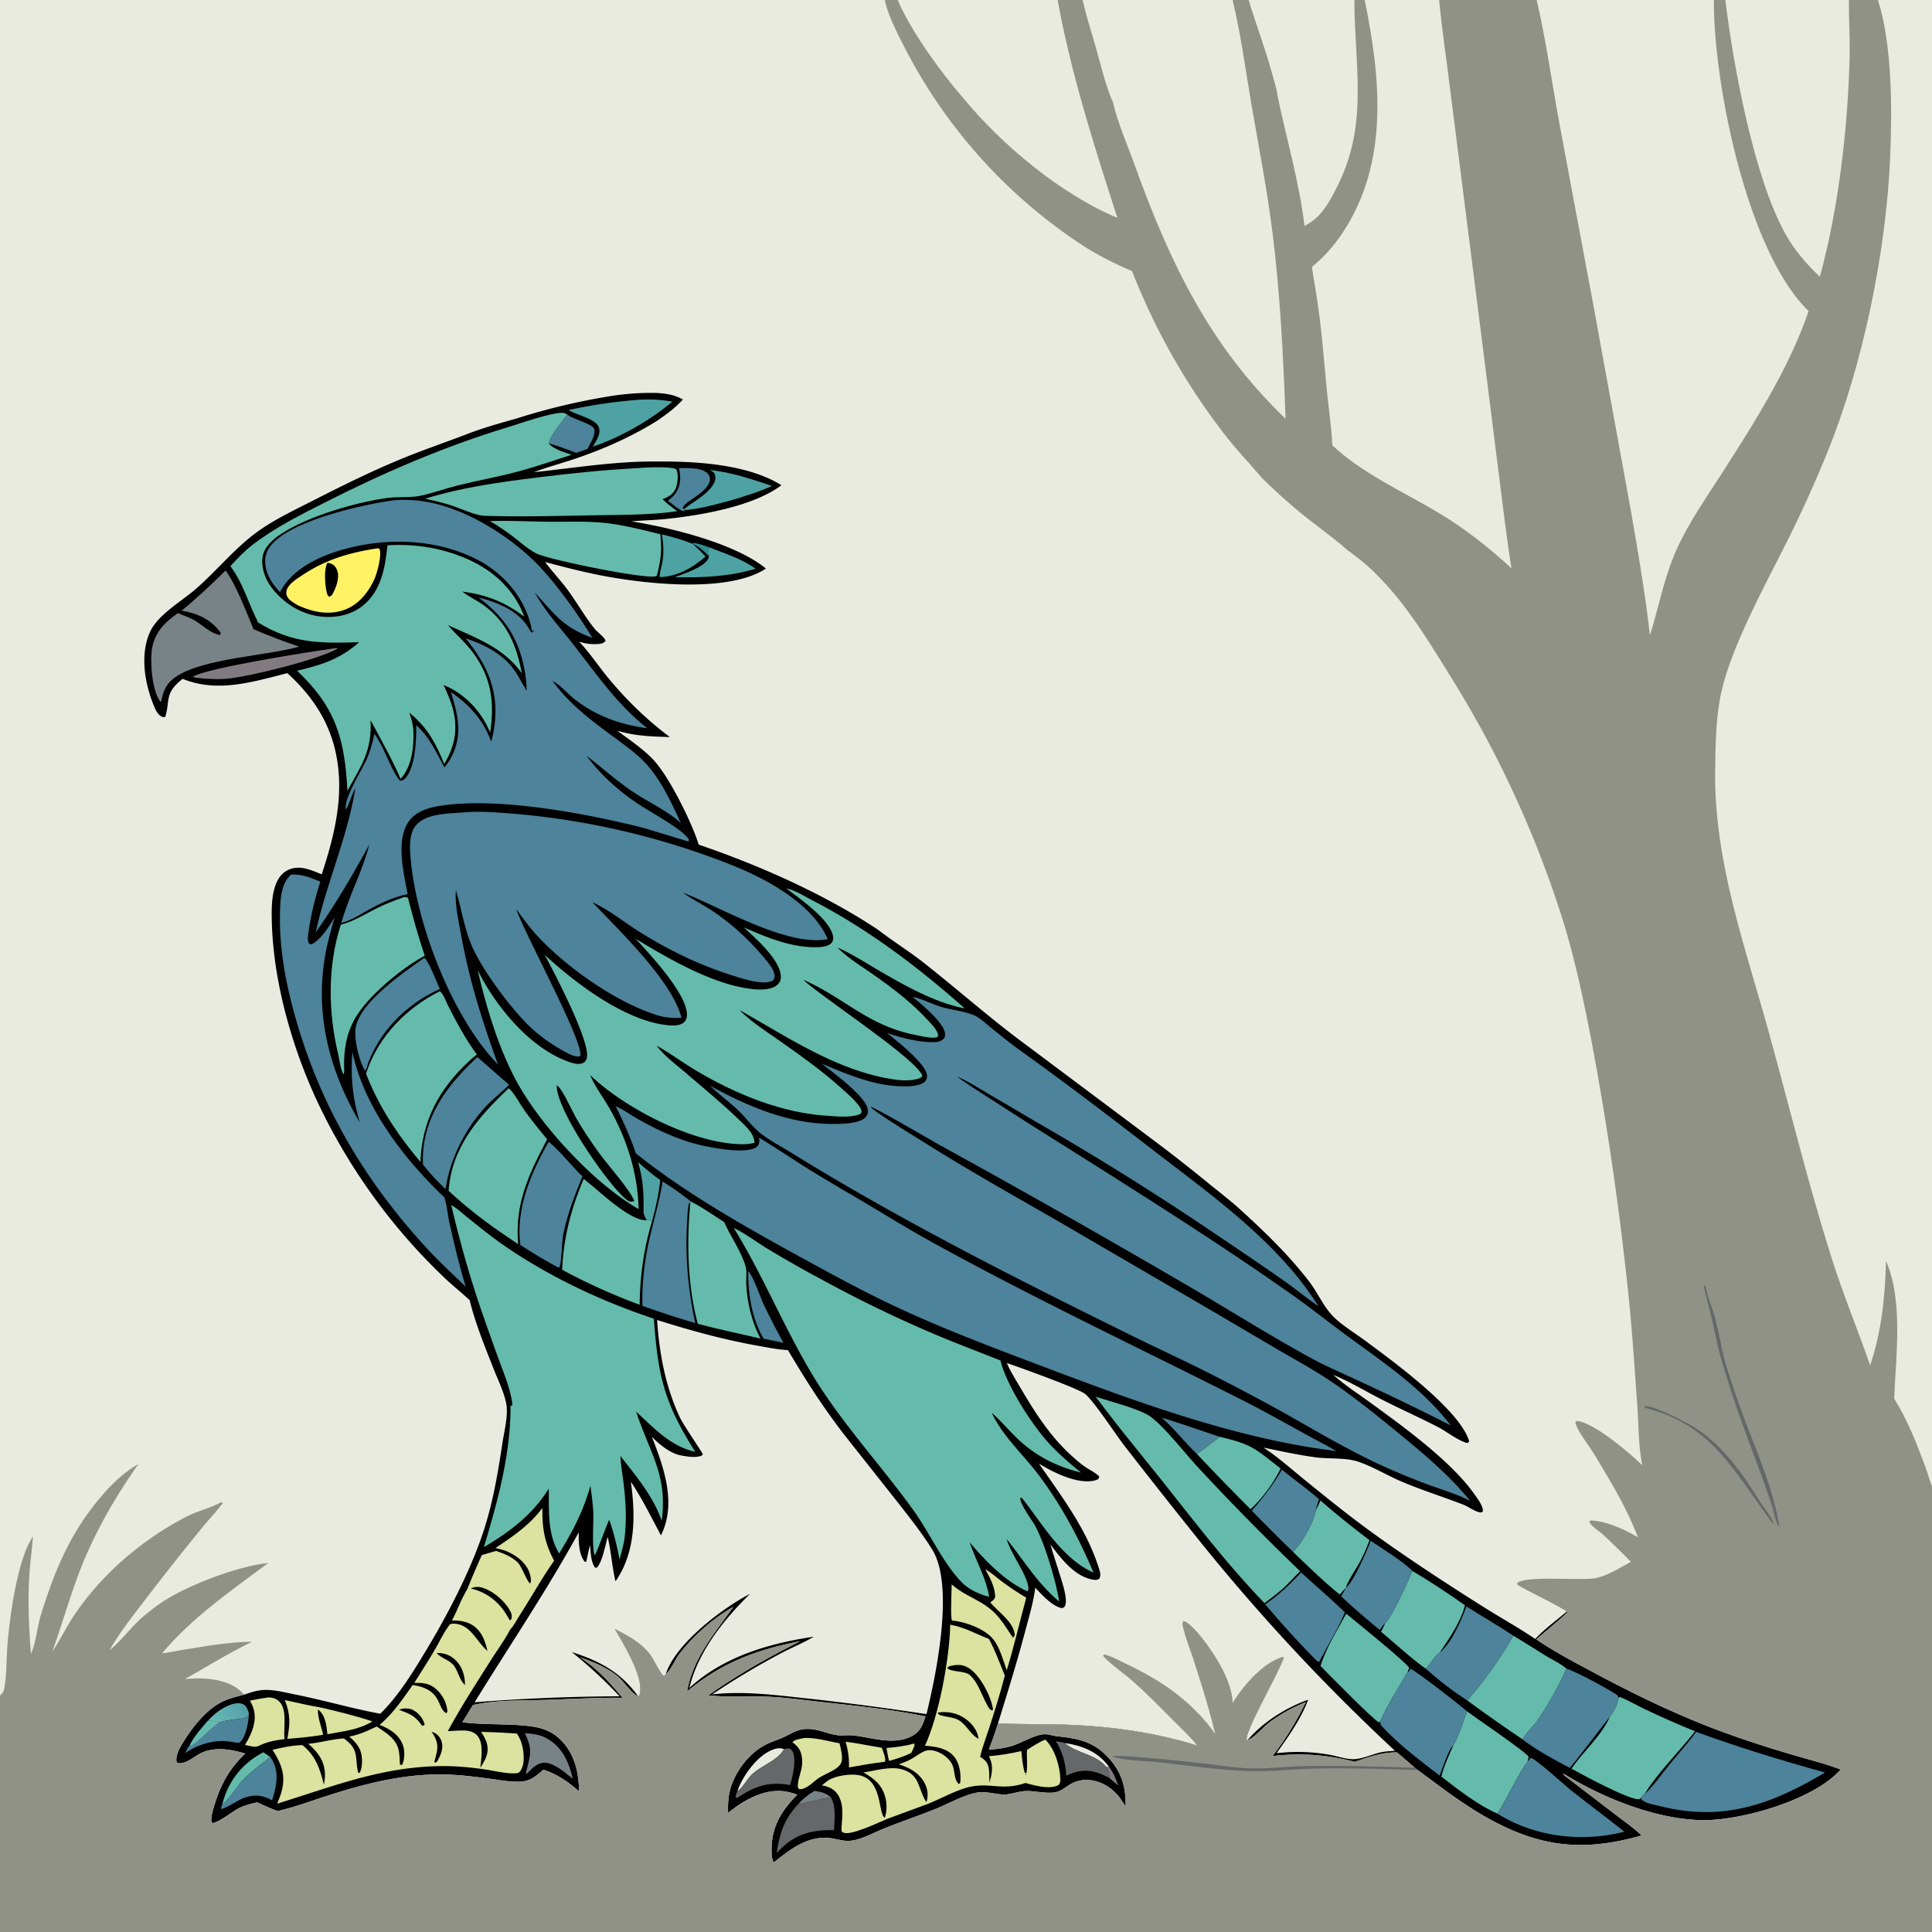 <svg version="1.1" xmlns="http://www.w3.org/2000/svg" style="display: block;" viewBox="0 0 2048 2048" width="1024" height="1024">
<rect x="0" y="0" width="2048" height="2048" fill="#333333" stroke="none"/>
<defs>
	<linearGradient id="Gradient1" gradientUnits="userSpaceOnUse" x1="258.682" y1="1809.46" x2="228.123" y2="1827.34">
		<stop class="stop0" offset="0" stop-opacity="1" stop-color="rgb(84,160,169)"/>
		<stop class="stop1" offset="1" stop-opacity="1" stop-color="rgb(104,185,181)"/>
	</linearGradient>
</defs>
<path transform="translate(0,0)" fill="rgb(234,235,224)" d="M 0 0 L 269.943 0 L 290.286 0 L 395.087 0 L 426.224 0 L 481.643 0 L 492.139 0 L 528.512 0 L 539.095 0 L 633.895 0 L 714.194 0 L 814.331 0 L 829.848 0 L 834.238 0 L 860.16 0 L 930.687 0 L 937.909 0 L 951.629 0 L 1020.02 0 L 1121.15 0 L 1147.64 0 L 1169.12 0 L 1201.27 0 L 1306.6 0 L 1323.62 0 L 1386.23 0 L 1435.71 0 L 1446.65 0 L 1525.53 0 L 1628.92 0 L 1816.82 0 L 1828.94 0 L 1959.93 0 L 1990.7 0 L 2048 0 L 2048 1575.29 L 2048 2048 L 0 2048 L 0 1797.35 L 0 0 z"/>
<path transform="translate(0,0)" fill="rgb(0,0,0)" d="M 649.011 419.593 C 664.63 417.242 680.874 416.139 696.646 416.575 C 706.672 417.274 714.967 418.415 723.875 423.501 C 715.808 432.369 706.925 438.91 697.091 445.721 C 670.113 462.65 640.384 475.883 610.202 486.091 C 595.43 491.088 580.411 495.121 565.771 500.553 C 609.891 495.975 653.111 488.633 697.738 489.229 C 738.381 488.904 793.161 492.254 828.346 514.365 C 798.457 536.864 742.985 546.265 705.855 550.137 C 693.703 551.405 681.474 551.562 669.322 552.684 C 710.899 559.223 779.701 576.087 811.883 602.705 C 771.624 629.437 680.213 618.677 634.444 609.454 C 615.36 605.609 596.586 600.776 577.792 595.729 C 585.806 606.458 595.098 616.085 602.954 626.961 C 612.287 639.881 620.362 654.166 630.345 666.55 C 633.393 670.332 640.443 674.998 641.994 679.284 C 639.714 681.981 637.499 682.435 634.033 682.678 C 627.146 683.163 621.364 682.455 614.776 680.444 C 614.482 680.355 614.185 680.277 613.889 680.193 C 624.704 691.437 633.509 704.858 643.371 716.962 C 662.793 740.8 685.44 762.991 710.118 781.328 C 690.78 780.724 673.075 780.228 654.416 774.6 C 667.147 784.167 681.239 793.472 692.251 805.012 C 709.208 822.782 733.356 871.795 740.668 895.34 C 805.474 917.479 873.613 947.672 930.73 985.548 C 946.652 997.867 963.879 1008.47 979.69 1020.95 C 1015.93 1049.54 1050.41 1080.21 1087.64 1107.58 L 1222.93 1208.81 A 1661.3 1661.3 0 0 1 1283.06 1256 C 1294.53 1265.27 1306.61 1274.47 1317.33 1284.58 C 1342.69 1307.66 1366.58 1331.02 1387.59 1358.22 C 1396.65 1369.94 1402.89 1385.04 1413.26 1395.49 C 1422.56 1404.87 1435.55 1412.62 1446.24 1420.52 C 1474.66 1441.54 1548.08 1494.6 1557.44 1528.07 L 1555.29 1529.77 C 1544.45 1526.54 1533.8 1517.57 1523.55 1512.32 C 1503.76 1502.17 1483.41 1493.1 1463.59 1482.97 C 1447.11 1474.54 1430.55 1464.52 1413.48 1457.46 L 1414.48 1458.37 C 1426.05 1468.69 1439.69 1477.45 1452.24 1486.58 C 1487.61 1512.34 1538 1548.6 1562.95 1583.93 C 1566.12 1588.42 1571.4 1595.31 1571.92 1600.87 C 1571.96 1601.24 1571.92 1601.61 1571.91 1601.98 C 1570.35 1603.41 1571.1 1603.29 1569.19 1603.18 C 1564.3 1602.91 1556.63 1597.11 1551.54 1595.14 C 1529.77 1586.7 1507.66 1579.82 1486.1 1570.68 C 1471.09 1564.31 1454.37 1554.22 1439.41 1549.34 C 1425.94 1544.96 1409.38 1546.73 1395.25 1544.89 C 1376.44 1542.44 1357.83 1538.33 1339.27 1534.49 C 1354.75 1544.51 1368.45 1556.92 1382.73 1568.52 C 1406.91 1588.17 1431.3 1607.83 1456.57 1626.05 C 1494.43 1653.34 1533.93 1679.11 1573.42 1703.96 C 1591.29 1715.21 1609.98 1725.53 1627.42 1737.4 C 1637.74 1726.25 1649.44 1718.06 1660.82 1708.26 L 1661.95 1708.07 C 1661.57 1710.59 1632.63 1733.94 1628.58 1737.82 C 1648.22 1751.24 1669.42 1762.23 1690.36 1773.45 C 1741.81 1801.02 1793.34 1825.34 1848.79 1843.93 A 1246.87 1246.87 0 0 0 1908.15 1862.44 C 1922.43 1866.63 1937.35 1870.32 1951.17 1875.85 C 1923.61 1906.71 1854.43 1927.03 1813.99 1929.19 C 1762.87 1931.92 1700.13 1906.82 1657.01 1879.89 L 1656.83 1880.21 L 1658.44 1881.03 L 1657.47 1881.46 L 1713.77 1924.56 C 1722.46 1931.33 1732.35 1937.95 1740.14 1945.69 C 1678.33 1963.29 1632.46 1958.2 1577.01 1927.24 C 1550.4 1912.39 1527.26 1894.26 1502.78 1876.29 L 1499.71 1873.86 A 1210.02 1210.02 0 0 0 1480.88 1857.63 C 1464.84 1857.41 1451.02 1862.49 1436.06 1867.62 C 1406.71 1859.99 1379.04 1858.06 1348.93 1861.47 C 1362.56 1844.09 1374.59 1824.14 1384.21 1804.31 C 1370.78 1809.68 1357.17 1817.11 1345.57 1825.79 C 1338.63 1830.99 1330.3 1841.72 1322.46 1844.58 L 1321.53 1844.54 C 1318.86 1836.37 1357.21 1770.2 1360.85 1756.96 L 1358.91 1756.72 C 1337.83 1763.75 1317.72 1787.28 1306.56 1805.65 C 1306.09 1783.76 1290.05 1757.5 1277.22 1740.52 C 1273.18 1735.17 1260.85 1719.42 1254.43 1718.54 C 1253.15 1720.98 1254.06 1724.02 1254.68 1726.56 C 1257.4 1737.8 1262.05 1749.08 1265.59 1760.12 C 1273.96 1786.18 1282.24 1812.04 1288.44 1838.73 C 1264.45 1804.48 1232.38 1782.41 1195.2 1764.67 C 1186.84 1760.68 1179.58 1756.33 1170.5 1753.9 L 1169.5 1754.99 C 1171.6 1759.28 1192.84 1775.04 1198.35 1779.81 C 1214.17 1793.52 1228.81 1808.42 1243.54 1823.28 C 1251.94 1831.77 1260.95 1840.04 1268.46 1849.35 L 1269.37 1850.49 C 1224.36 1836.38 1176.98 1829.89 1129.95 1828.24 C 1105.93 1827.4 1081.95 1828.01 1057.92 1826.84 C 1055.14 1836.31 1051.67 1845.45 1048.15 1854.66 C 1056.95 1854.16 1065.1 1853.15 1073.52 1850.47 C 1083.57 1847.28 1098.3 1837.93 1108.62 1838.4 C 1112.61 1838.58 1116.57 1840.08 1120.56 1840.51 C 1142.16 1842.84 1158.29 1845.74 1173.96 1862.16 C 1188.69 1877.59 1193.57 1893.7 1193.19 1914.78 C 1190.57 1911.18 1188.27 1907.23 1185.47 1903.78 C 1174.09 1889.78 1153.72 1881.83 1136.66 1890.28 C 1129.77 1893.69 1125.22 1899.25 1117.08 1900.14 C 1107.6 1901.17 1098.14 1898.61 1088.67 1898.56 C 1082.83 1898.53 1076.98 1900.34 1071.27 1901.45 C 1068.7 1901.94 1066.14 1902.4 1063.51 1902.28 C 1054.16 1901.85 1044.31 1898.43 1034.97 1900.35 C 1020.46 1903.32 1005.31 1912.09 991.456 1917.67 C 972.989 1925.1 954.093 1931.4 935.678 1938.92 C 925.302 1943.16 911.862 1950.62 900.642 1951.35 C 893.428 1951.82 885.894 1949.02 878.679 1948.34 C 856.048 1946.2 837.698 1960.27 821.047 1973.65 L 819.751 1973.36 C 818.096 1969.74 817.952 1965.91 817.899 1961.97 C 817.568 1937.02 827.965 1919.76 845.115 1902.45 C 840.095 1900.62 834.912 1899.18 829.575 1898.68 C 808.5 1896.72 787.528 1908.93 771.807 1921.76 C 771.449 1911.39 772.018 1901.93 775.561 1892.07 C 781.832 1874.63 795.287 1857.69 811.965 1849.26 C 817.968 1846.22 824.487 1844.38 830.572 1841.54 C 838.609 1837.8 845.139 1833.14 854.399 1832.78 C 866.221 1832.31 874.964 1837.2 886.113 1839.14 C 892.097 1840.18 898.461 1838.99 904.543 1839.64 C 924.434 1841.78 946.571 1850.28 965.991 1840.64 C 975.373 1835.98 978.076 1828.74 981.072 1819.43 C 946.044 1812.22 909.434 1808.38 873.879 1804.53 C 855.158 1802.51 836.236 1799.78 817.445 1798.73 C 795.435 1797.49 772.641 1799.52 750.871 1797.14 C 781.516 1775.38 814.765 1756.62 848.316 1739.76 C 801.678 1748.86 765.43 1762.23 728.362 1792.97 C 734.634 1757.69 757.355 1731.55 777.425 1703.32 C 756.234 1715.13 734.685 1734.27 720.013 1753.53 C 715.275 1759.75 711.577 1769.71 705.783 1774.61 L 703.637 1776.63 C 700.527 1775.31 692.538 1758.33 689.131 1753.95 C 679.215 1741.21 666.01 1734.02 651.806 1726.95 C 660.312 1741.47 683.509 1779.22 677.999 1796.36 C 677.572 1797.69 677.615 1797.31 676.232 1797.88 C 671.007 1796.63 660.387 1781.73 655.636 1777.68 C 644.02 1767.77 628.964 1761.78 614.757 1756.79 C 632.715 1768.55 646.294 1783.33 659.931 1799.74 C 633.441 1799.4 607.013 1801.03 580.545 1801.89 C 554.936 1802.73 526.393 1801.77 501.363 1807.39 L 490.147 1825.57 C 514.951 1829.34 553.806 1825.97 574.833 1832.55 A 47.608 47.608 0 0 1 594.263 1844.24 C 609.097 1858.83 613.597 1878.88 613.803 1898.97 C 602.775 1888.98 590.235 1880.56 576.053 1875.94 C 567.209 1883.48 561.896 1888.52 549.707 1888.69 C 539.327 1888.85 528.597 1886.74 518.323 1885.39 C 499.833 1882.96 481.677 1880.73 462.977 1880.98 C 422.613 1881.52 383.932 1891.65 345.747 1903.98 C 328.751 1909.47 311.844 1915.84 294.396 1919.74 C 287.005 1917.23 279.859 1913.84 272.768 1910.6 C 266.26 1911.98 260.06 1913.56 254.008 1916.36 C 247.44 1919.4 230.412 1933.2 224.865 1932.4 C 224.278 1931.26 223.944 1930.28 223.97 1928.98 C 224.08 1923.34 226.227 1916.92 227.906 1911.58 C 234.473 1890.71 243.917 1873.88 260.065 1858.84 C 245.323 1854.67 229.83 1851.52 214.994 1857.48 C 206.886 1860.73 198.567 1869.7 189.438 1869.05 C 187.777 1868.94 188.243 1868.8 187.005 1867.26 C 186.424 1861.19 189.486 1854.62 192.551 1849.49 C 202.482 1832.86 217.846 1812.49 235.699 1803.84 C 242.801 1800.4 251.073 1798.38 258.708 1796.41 C 266.401 1793.82 273.077 1791.52 281.28 1791.38 C 291.43 1791.21 302.495 1794.15 312.421 1796.13 C 342.725 1802.16 373.026 1811.07 403.115 1816.64 C 422.452 1797.64 436.901 1773.9 450.855 1750.85 C 474.806 1711.3 501.091 1660.96 514.628 1616.61 C 523.192 1588.55 528.118 1559.54 532.433 1530.58 C 534.366 1517.61 539.11 1500.13 536.552 1487.47 C 534.109 1475.37 527.976 1463.02 523.453 1451.53 C 514.035 1427.6 503.975 1403.21 497.829 1378.2 C 488.556 1369.58 478.593 1361.81 469.507 1352.94 A 625.569 625.569 0 0 1 336.083 1167.05 C 309.722 1110.43 290.158 1041.96 288.213 979.42 C 287.793 965.904 287.5 949.989 292.476 937.159 C 295.087 930.431 299.496 924.72 306.252 921.819 C 318.124 916.722 330.03 922.399 341.051 926.811 C 351.882 893.829 361.122 859.097 359.332 824.092 C 357.003 778.547 337.834 743.776 304.598 713.565 C 267.759 722.92 230.395 734.643 193.595 719.603 C 173.984 734.992 180.578 742.228 175.159 759.956 C 173.677 760.132 173.172 760.377 171.696 759.736 C 166.686 757.559 164.309 751.088 162.407 746.332 C 153.197 723.3 148.467 693.647 158.886 670.18 C 167.054 651.782 192.094 637.688 207.067 624.733 C 228.677 606.035 246.843 583.487 269.585 566.129 C 287.709 552.296 309.366 542.071 329.631 531.744 C 360.444 516.043 391.28 500.635 423.242 487.366 C 448.389 476.927 474.158 468.253 499.54 458.452 C 514.954 452.746 531.151 448.261 546.98 443.791 A 690.936 690.936 0 0 1 649.011 419.593 z"/>
<path transform="translate(0,0)" fill="rgb(129,123,129)" d="M 1175.66 1873.12 C 1180.35 1879.19 1182.9 1885.7 1185.45 1892.82 L 1175.9 1884.76 C 1175.81 1879.78 1175.62 1877.14 1172.7 1873 L 1175.66 1873.12 z"/>
<path transform="translate(0,0)" fill="rgb(50,142,145)" d="M 734.35 576.535 L 734.976 575.441 C 740.721 576.237 746.433 578.301 751.887 580.251 C 750.771 583.517 751.191 586.296 751.52 589.645 C 746.307 584.478 741.276 579.358 734.35 576.535 z"/>
<path transform="translate(0,0)" fill="rgb(234,235,224)" d="M 1128.65 1847.67 C 1146.97 1850.36 1163.87 1856.85 1175.17 1872.4 C 1175.34 1872.63 1175.49 1872.88 1175.66 1873.12 L 1172.7 1873 C 1160.9 1859.01 1141.73 1859 1128.65 1847.67 z"/>
<path transform="translate(0,0)" fill="rgb(120,131,135)" d="M 863.555 1898.4 C 870.738 1899.6 875.425 1900.42 880.955 1905.48 C 868.867 1906.72 857.894 1910.62 846.115 1912.47 C 851.405 1906.46 856.702 1902.36 863.555 1898.4 z"/>
<path transform="translate(0,0)" fill="rgb(220,226,159)" d="M 968.846 1848.21 L 969.369 1848.55 C 969.735 1851.31 967.201 1855.42 966.024 1858.07 C 958.511 1861.94 950.613 1864.39 942.502 1866.64 C 941.179 1862.24 940.562 1857.52 939.724 1853 C 949.589 1851.95 959.319 1851.11 968.846 1848.21 z"/>
<path transform="translate(0,0)" fill="rgb(234,235,224)" d="M 781.693 1898.69 C 781.992 1897.77 782.316 1896.85 782.667 1895.94 C 788.445 1881.03 802.814 1861.54 817.91 1855.21 C 822.421 1853.31 826.589 1852.39 831.213 1854.23 C 823.029 1867.66 806.183 1871.32 795.683 1882.41 C 791.798 1886.51 786.315 1896.31 781.693 1898.69 z"/>
<path transform="translate(0,0)" fill="url(#Gradient1)" d="M 220.381 1824.11 C 225.504 1818.37 231.1 1813.68 237.872 1810.03 C 243.125 1807.2 251.171 1803.86 257.188 1806.33 C 261.617 1808.15 262.424 1812.19 263.941 1816.33 L 262.486 1819.86 C 252.906 1823.79 241.967 1821.97 231.97 1826.18 C 228.409 1823.9 224.475 1824.22 220.381 1824.11 z"/>
<path transform="translate(0,0)" fill="rgb(100,187,171)" d="M 279.204 1857.5 L 286.441 1862.41 C 276.322 1870.68 264.775 1878.89 256.008 1888.57 C 252.366 1892.6 239.493 1911.55 235.64 1912.72 A 90.4 90.4 0 0 1 237.236 1907.01 C 244.191 1885.08 258.902 1867.94 279.204 1857.5 z"/>
<path transform="translate(0,0)" fill="rgb(78,162,164)" d="M 676.35 1231.99 C 684.03 1238.42 691.6 1245.31 699.886 1250.95 C 698.28 1266.01 695.092 1280.35 691.096 1294.94 L 687.463 1292.69 L 685.589 1293.48 C 683.24 1289.42 682.05 1287.21 682.161 1282.56 C 682.582 1264.93 681.468 1248.98 676.35 1231.99 z"/>
<path transform="translate(0,0)" fill="rgb(220,226,159)" d="M 896.358 1846.32 C 909.239 1847.88 922.043 1850.69 934.869 1852.72 C 935.877 1856.58 939.516 1863.76 937.968 1867.56 L 934.872 1868 C 923.174 1869.26 911.527 1871.57 899.928 1873.55 C 900.191 1863.71 899.143 1855.75 896.358 1846.32 z"/>
<path transform="translate(0,0)" fill="rgb(77,131,155)" d="M 1231.27 1502.66 C 1251.96 1509 1272.47 1516.34 1293.03 1523.11 C 1285.05 1529.31 1277.09 1535.5 1268.83 1541.34 C 1255.78 1528.98 1244.94 1514.43 1231.27 1502.66 z"/>
<path transform="translate(0,0)" fill="rgb(77,131,155)" d="M 793.163 1347.66 C 798.063 1351.65 805.81 1374.73 809.181 1381.99 A 698.591 698.591 0 0 0 830.599 1423.5 L 809.412 1419 C 796.902 1397.22 793.023 1372.49 793.163 1347.66 z"/>
<path transform="translate(0,0)" fill="rgb(100,104,104)" d="M 1119.37 1845.8 C 1122.55 1846.26 1125.57 1846.76 1128.65 1847.67 C 1141.73 1859 1160.9 1859.01 1172.7 1873 C 1175.62 1877.14 1175.81 1879.78 1175.9 1884.76 C 1172.16 1882.71 1168.07 1880.79 1164.03 1879.42 C 1151.57 1875.19 1141.84 1876.88 1130.3 1882.33 C 1129.39 1868.64 1126.54 1857.57 1119.37 1845.8 z"/>
<path transform="translate(0,0)" fill="rgb(77,131,155)" d="M 719.77 496.138 C 728.502 496.35 744.895 495.129 750.789 502.685 C 752.458 504.824 752.881 506.7 752.459 509.37 C 751.011 518.528 736.66 526.929 729.8 531.784 C 727.422 533.673 725.084 535.192 723.83 538.06 L 725.493 541.091 L 724.422 541.987 C 719.19 540.207 712.728 534.134 707.964 530.875 C 711.04 528.402 714.109 525.996 716.326 522.681 C 721.876 514.38 721.806 505.579 719.77 496.138 z"/>
<path transform="translate(0,0)" fill="rgb(120,131,135)" d="M 556.336 1837.27 C 565.885 1837.88 573.657 1838.81 581.973 1844.12 C 596.885 1853.64 603.325 1868.96 607.115 1885.46 L 595.877 1876.62 C 590.338 1872.92 583.611 1868.36 576.703 1868.57 C 569.124 1868.79 563.704 1874.93 558.715 1879.91 L 557.376 1879.73 C 561.49 1862.61 565.307 1855.84 556.989 1838.6 L 556.336 1837.27 z"/>
<path transform="translate(0,0)" fill="rgb(78,162,164)" d="M 751.887 580.251 C 768.032 586.537 786.881 592.543 800.893 602.852 C 773.81 611.229 743.524 612.562 715.258 611.855 C 724.09 608.523 746.561 601.219 750.745 592.266 C 751.162 591.372 751.3 590.586 751.52 589.645 C 751.191 586.296 750.771 583.517 751.887 580.251 z"/>
<path transform="translate(0,0)" fill="rgb(77,131,155)" d="M 263.941 1816.33 C 263.473 1824.77 261.212 1839.66 255.158 1846.06 C 254.201 1847.07 254.079 1847.05 253.037 1847.64 C 248.204 1847.08 243.413 1845.84 238.561 1845.59 C 224.31 1844.86 207.761 1850.02 196.275 1858.42 C 197.797 1855.45 199.168 1852.13 201.362 1849.62 C 206.211 1840.1 213.462 1832.16 220.381 1824.11 C 224.475 1824.22 228.409 1823.9 231.97 1826.18 C 241.967 1821.97 252.906 1823.79 262.486 1819.86 L 263.941 1816.33 z"/>
<path transform="translate(0,0)" fill="rgb(100,187,171)" d="M 220.381 1824.11 C 224.475 1824.22 228.409 1823.9 231.97 1826.18 C 222.622 1831.6 209.81 1847.39 202.531 1850.23 L 201.362 1849.62 C 206.211 1840.1 213.462 1832.16 220.381 1824.11 z"/>
<path transform="translate(0,0)" fill="rgb(77,131,155)" d="M 601.195 439.252 C 601.588 439.563 601.974 439.882 602.373 440.184 C 608.363 444.723 628.899 449.547 630.044 455.132 C 631.361 461.555 625.562 470.111 622.808 475.837 L 610.969 480.023 C 601.362 476.654 591.631 472.691 581.837 469.957 C 584.261 458.843 595.158 448.837 601.195 439.252 z"/>
<path transform="translate(0,0)" fill="rgb(100,104,104)" d="M 831.213 1854.23 C 834.098 1853.28 834.602 1853.16 837.552 1853.8 C 840.214 1855.85 841.14 1857.96 841.645 1861.2 C 843.179 1871.02 840.201 1882.76 837.657 1892.24 C 815.257 1888.04 799.733 1893.49 781.391 1905.91 L 780.079 1905.52 C 779.744 1902.85 780.67 1901.07 781.693 1898.69 C 786.315 1896.31 791.798 1886.51 795.683 1882.41 C 806.183 1871.32 823.029 1867.66 831.213 1854.23 z"/>
<path transform="translate(0,0)" fill="rgb(78,162,164)" d="M 701.735 566.529 C 712.756 569.069 723.854 572.324 734.35 576.535 C 739.121 580.856 743.586 585.241 747.902 590.016 C 734.054 601.959 717.944 611.224 699.295 611.748 C 699.143 606.907 701.093 601.5 702.001 596.712 C 703.989 586.222 703.276 577.002 701.735 566.529 z"/>
<path transform="translate(0,0)" fill="rgb(77,131,155)" d="M 286.441 1862.41 C 293.214 1872.01 294.245 1881.51 292.36 1892.94 C 291.505 1898.11 290.071 1903.41 288.388 1908.38 C 278.559 1903.03 271.049 1901.97 259.989 1905.35 C 252.346 1907.68 240.097 1916.98 234.443 1917.59 C 234.407 1915.6 234.81 1914.51 235.64 1912.72 C 239.493 1911.55 252.366 1892.6 256.008 1888.57 C 264.775 1878.89 276.322 1870.68 286.441 1862.41 z"/>
<path transform="translate(0,0)" fill="rgb(129,123,129)" d="M 353.675 687.373 C 355.037 687.02 356.308 687.066 357.708 687.035 L 357.097 688.011 C 336.004 699.47 266.089 716.888 241.629 719.36 C 230.967 720.437 220.719 719.719 210.084 718.66 C 208.119 718.446 206.255 717.989 204.335 717.532 C 216.626 708.346 332.197 690.289 353.675 687.373 z"/>
<path transform="translate(0,0)" fill="rgb(78,162,164)" d="M 752.01 498.207 C 774.425 500.294 796.99 507.957 818.251 515.084 C 805.231 521.173 791.462 525.322 777.754 529.539 C 760.833 534.164 741.587 539.773 724.022 540.854 C 733.916 531.694 747.323 526.388 755.192 514.998 C 757.497 511.663 759.172 507.492 757.901 503.407 C 756.861 500.064 754.845 499.683 752.01 498.207 z"/>
<path transform="translate(0,0)" fill="rgb(220,226,159)" d="M 284.488 1799.35 C 288.429 1799.43 291.91 1800.14 295.025 1802.74 C 305.259 1811.3 300.208 1830.86 301.571 1842.52 C 301.609 1842.84 301.656 1843.16 301.698 1843.48 C 291.331 1844.87 282.836 1846.3 273.449 1851.1 C 269.448 1852.44 263.725 1850.49 259.7 1849.65 C 263.437 1843.54 266.63 1837.43 268.522 1830.51 C 271.362 1820.12 270.286 1811.97 264.938 1802.75 C 271.44 1801.34 277.898 1800.26 284.488 1799.35 z"/>
<path transform="translate(0,0)" fill="rgb(220,226,159)" d="M 852.714 1842.35 C 865.085 1841.82 877.745 1845.81 889.879 1847.93 C 891.291 1853.19 893.151 1860.79 892.373 1866.27 C 891.015 1875.83 875.078 1879.38 866.327 1885.87 C 861.284 1889.83 854.027 1897.22 847.194 1896.59 C 845.86 1895.01 845.575 1894.67 845.704 1892.46 C 846.33 1881.84 851.708 1875.5 850.068 1863 C 849.172 1856.16 846.357 1851.5 840.78 1847.53 C 840.515 1847.34 840.235 1847.17 839.963 1846.99 C 842.137 1843.85 849.103 1843.09 852.714 1842.35 z"/>
<path transform="translate(0,0)" fill="rgb(100,104,104)" d="M 880.955 1905.48 C 886.44 1915.5 884.525 1928.93 884.126 1940.02 C 862.647 1939.65 844.831 1943.38 828.876 1958.71 A 334.174 334.174 0 0 0 823.306 1964.26 C 826.721 1942.59 831.102 1928.64 846.115 1912.47 C 857.894 1910.62 868.867 1906.72 880.955 1905.48 z"/>
<path transform="translate(0,0)" fill="rgb(220,226,159)" d="M 301.936 1802.16 C 314.879 1804.98 327.816 1807.97 340.868 1810.24 C 359.063 1814.45 377.072 1818.82 394.793 1824.77 C 379.178 1834.11 364.436 1834.96 347.092 1838.35 C 346.003 1829.27 345.234 1818.87 337.721 1812.58 C 337.51 1812.41 337.284 1812.25 337.066 1812.08 C 336.366 1819.8 340.968 1831 342.499 1838.94 C 329.927 1841.11 317.292 1842.18 304.593 1843.26 C 307.53 1827.53 307.991 1817.34 301.936 1802.16 z"/>
<path transform="translate(0,0)" fill="rgb(78,162,164)" d="M 669.593 424.396 C 684.005 422.941 698.538 423.125 712.789 425.756 A 277.24 277.24 0 0 1 637.247 470.336 L 628.406 473.432 C 631.815 467.497 637.137 460.396 634.888 453.174 C 632.18 444.48 611.848 439.897 604.051 435.392 L 602.796 434.656 A 532.281 532.281 0 0 1 669.593 424.396 z"/>
<path transform="translate(0,0)" fill="rgb(220,226,159)" d="M 1044.48 1663.64 C 1050.59 1666.69 1056.69 1672.48 1062.25 1676.61 C 1070.55 1682.76 1078.96 1688.38 1087.89 1693.57 C 1080.89 1719.16 1074.97 1745.24 1067.2 1770.59 C 1063.38 1760.11 1059.97 1746.56 1052.99 1737.83 C 1043.99 1726.58 1023.26 1719.07 1009.23 1717.84 C 1007.23 1715.24 1008.83 1685.75 1008.82 1679.54 L 1009.45 1680.07 C 1009.81 1680.37 1010.17 1680.65 1010.52 1680.95 C 1017.31 1686.64 1024.01 1690.14 1031.8 1694.26 C 1054.3 1706.17 1059.18 1713.61 1072.55 1734.37 L 1074.04 1734.07 L 1072.19 1735.99 L 1073.54 1735.51 L 1074.38 1735.71 L 1075.69 1733.45 C 1075.41 1719.97 1057.3 1707.91 1049.68 1698.59 C 1051.99 1697.04 1053.5 1696.04 1054.82 1693.47 C 1055.5 1683.87 1049.15 1671.72 1044.48 1663.64 z"/>
<path transform="translate(0,0)" fill="rgb(77,131,155)" d="M 1358.88 1557.88 C 1371.9 1568.44 1385.51 1578.22 1398.2 1589.21 C 1396.8 1593.19 1395.72 1597.16 1394.74 1601.26 C 1392.69 1614.32 1380 1635.43 1370.87 1645.22 A 1928.46 1928.46 0 0 1 1326.93 1601.34 C 1339.09 1587.51 1349.62 1573.82 1358.88 1557.88 z"/>
<path transform="translate(0,0)" fill="rgb(100,187,171)" d="M 1293.03 1523.11 C 1327.66 1531.03 1330.65 1535.87 1357.52 1556.64 C 1350.06 1572 1338.22 1588.25 1325.66 1599.82 A 2642.79 2642.79 0 0 1 1268.83 1541.34 C 1277.09 1535.5 1285.05 1529.31 1293.03 1523.11 z"/>
<path transform="translate(0,0)" fill="rgb(77,131,155)" d="M 449.421 1015.69 L 450.318 1015.86 C 454.492 1019.04 463.409 1042.26 466.344 1048.46 A 207.761 207.761 0 0 0 463.194 1049.89 C 430.108 1065.25 402.378 1093.65 389.933 1127.88 C 389.157 1130.42 388.693 1132.97 387.029 1135.08 C 380.595 1124.75 374.936 1101.11 377.066 1089.17 C 381.872 1062.24 427.741 1030.85 449.421 1015.69 z"/>
<path transform="translate(0,0)" fill="rgb(77,131,155)" d="M 1453.11 1633.26 C 1465.39 1642.01 1487.58 1655.06 1497.17 1665.3 C 1493.88 1673.87 1474.39 1716.74 1468.65 1720.33 C 1466.34 1722.5 1464.42 1725.34 1462.45 1727.83 C 1448.7 1716.19 1434.74 1704.62 1421.67 1692.2 C 1423.46 1689.24 1425.03 1686.1 1426.68 1683.06 C 1434.68 1677.37 1449.03 1643.73 1453.11 1633.26 z"/>
<path transform="translate(0,0)" fill="rgb(77,131,155)" d="M 1379.26 1666.92 C 1394.69 1680.97 1410.51 1694.59 1425.56 1709.05 C 1420.45 1723.01 1405.85 1747.14 1398.38 1761.68 C 1396.19 1761.28 1394.85 1759.44 1393.22 1757.95 A 1060.58 1060.58 0 0 1 1341.2 1700.67 C 1355.64 1690.68 1367.29 1679.67 1379.26 1666.92 z"/>
<path transform="translate(0,0)" fill="rgb(100,187,171)" d="M 1399.76 1590.59 C 1416.57 1605.37 1433.92 1619.08 1451.72 1632.65 C 1449.07 1639.92 1446.06 1646.88 1442.55 1653.79 C 1439.16 1660.45 1427.79 1677.28 1426.68 1683.06 C 1424.41 1685.3 1422.37 1687.92 1420.26 1690.32 C 1403 1676.42 1386.82 1660.6 1370.87 1645.22 C 1380 1635.43 1392.69 1614.32 1394.74 1601.26 A 350.579 350.579 0 0 0 1399.76 1590.59 z"/>
<path transform="translate(0,0)" fill="rgb(255,242,101)" d="M 399.53 581.346 L 401.854 581.379 C 402.01 581.643 402.205 581.888 402.322 582.171 C 404.948 588.493 399.708 607.665 396.892 613.858 C 390.487 627.948 380.224 640.958 365.28 646.396 C 348.356 652.555 331.104 648.781 315.354 641.405 A 69.183 69.183 0 0 1 312.365 639.617 C 308.571 637.195 304.143 634.297 303.576 629.426 C 303.242 626.56 304.298 623.873 305.948 621.594 C 309.489 616.703 315.133 613.285 320.067 609.974 C 344.914 593.3 370.127 585.831 399.53 581.346 z"/>
<path transform="translate(0,0)" fill="rgb(0,0,0)" d="M 347.164 596.442 C 349.022 596.859 351.181 597.417 352.801 598.419 C 355.15 599.872 356.833 602.591 357.619 605.199 C 360.156 613.619 356.024 623.291 352.042 630.592 L 349.625 632.489 L 347.905 631.884 C 347.306 630.793 346.781 629.853 346.483 628.631 C 344.529 620.632 343.074 603.584 347.164 596.442 z"/>
<path transform="translate(0,0)" fill="rgb(77,131,155)" d="M 1554.48 1702.87 C 1570.88 1713.41 1587.91 1722.99 1604.07 1733.9 C 1591.04 1757.68 1573.08 1782.02 1555.48 1802.63 C 1540.38 1792.97 1524.74 1780.77 1511.32 1768.89 C 1515.81 1764.44 1520.91 1754.65 1526.14 1751.78 C 1538.83 1741.64 1548.97 1717.82 1554.48 1702.87 z"/>
<path transform="translate(0,0)" fill="rgb(100,187,171)" d="M 1497.17 1665.3 C 1514.6 1675.49 1536.58 1690 1552.94 1701.71 C 1548.29 1719.62 1536.36 1736.58 1526.14 1751.78 C 1520.91 1754.65 1515.81 1764.44 1511.32 1768.89 C 1494.99 1757.23 1479.42 1742.57 1463.96 1729.72 L 1468.65 1720.33 C 1474.39 1716.74 1493.88 1673.87 1497.17 1665.3 z"/>
<path transform="translate(0,0)" fill="rgb(77,131,155)" d="M 506.103 1120.55 C 506.131 1120.57 535.032 1146.01 539.684 1149.88 C 532.467 1157.17 524.238 1163.47 517.048 1170.85 C 496.384 1192.07 480.663 1221.22 474.204 1250.1 A 900.132 900.132 0 0 1 472.234 1260.44 C 463.607 1252.27 455.682 1243.76 448.34 1234.42 C 448.264 1231.28 448.197 1228.13 448.319 1225 C 450 1181.78 475.581 1148.77 506.103 1120.55 z"/>
<path transform="translate(0,0)" fill="rgb(77,131,155)" d="M 581.552 1210.47 C 589.835 1215.81 608.071 1238.48 617.425 1247.02 C 609.059 1267.17 601.469 1287.13 597.054 1308.59 C 595.373 1316.76 595.611 1338.76 592.788 1343.75 L 590.5 1342.95 C 577.187 1335.86 564.203 1327.89 551.55 1319.69 C 546.71 1280.69 562.732 1243.72 581.552 1210.47 z"/>
<path transform="translate(0,0)" fill="rgb(77,131,155)" d="M 702.395 1252.47 C 712.77 1258.9 723.053 1266.18 732.564 1273.82 C 732.334 1274.54 731.932 1276.27 731.531 1276.88 L 730.652 1274.53 C 728.76 1281.05 728.814 1288.57 728.386 1295.35 C 726.075 1332.01 729.431 1366.67 736.983 1402.56 A 1056.95 1056.95 0 0 1 680.992 1384.25 C 680.462 1362.73 682.72 1340.24 687.184 1319.19 C 691.942 1296.74 698.749 1275.23 702.395 1252.47 z"/>
<path transform="translate(0,0)" fill="rgb(100,187,171)" d="M 1427.02 1710.58 C 1437.85 1719.41 1488.45 1760.37 1493.86 1767.88 L 1492.16 1772.36 C 1483.22 1788.04 1469.75 1808.62 1463.15 1824.84 L 1461.85 1825.77 C 1457.79 1825.06 1407.15 1773.69 1399.78 1765.94 C 1405.75 1746.8 1417.47 1728.22 1427.02 1710.58 z"/>
<path transform="translate(0,0)" fill="rgb(100,187,171)" d="M 1555.13 1814.12 C 1563.19 1820.2 1618.69 1857.93 1620.5 1862.31 L 1619.28 1867.32 C 1608.08 1882.59 1598.36 1905.55 1587.36 1922.51 C 1567.29 1913.9 1545.18 1896.76 1527.91 1883.3 C 1530.55 1872.04 1535.97 1860.97 1540.44 1850.32 C 1546.92 1839.31 1550.38 1825.96 1555.13 1814.12 z"/>
<path transform="translate(0,0)" fill="rgb(77,131,155)" d="M 1619.28 1867.32 A 150.649 150.649 0 0 0 1622.69 1863.31 C 1629.78 1865.82 1657.03 1891.15 1665.5 1897.87 C 1684.12 1912.66 1703.28 1926.79 1721.85 1941.67 C 1677.38 1953.03 1628.91 1947.59 1589.42 1923.82 C 1588.72 1923.4 1588.03 1922.96 1587.36 1922.51 C 1598.36 1905.55 1608.08 1882.59 1619.28 1867.32 z"/>
<path transform="translate(0,0)" fill="rgb(77,131,155)" d="M 1660.36 1768.74 C 1672.15 1772.73 1703.76 1789.76 1714.51 1796.98 C 1714.86 1797.7 1715.61 1798.98 1715.79 1799.74 C 1715.03 1806.57 1710.67 1814.73 1706.46 1820.12 C 1705.2 1820.8 1669.73 1867.91 1664 1874.05 C 1647.23 1864.83 1629.09 1855.74 1614.06 1843.81 C 1617.85 1836.37 1625.17 1830.21 1629.97 1823.25 A 342.343 342.343 0 0 0 1660.36 1768.74 z"/>
<path transform="translate(0,0)" fill="rgb(77,131,155)" d="M 1492.16 1772.36 L 1493.6 1771.77 L 1495.02 1768.97 C 1498.19 1768.98 1548.51 1808.03 1555.13 1814.12 C 1550.38 1825.96 1546.92 1839.31 1540.44 1850.32 C 1535.69 1853.43 1528.7 1875.86 1526.14 1882.2 C 1505.48 1866.42 1483.06 1849.53 1465.33 1830.49 C 1463.39 1828.4 1462.98 1827.66 1463.15 1824.84 C 1469.75 1808.62 1483.22 1788.04 1492.16 1772.36 z"/>
<path transform="translate(0,0)" fill="rgb(100,187,171)" d="M 1604.07 1733.9 C 1615.88 1740.77 1627.32 1748.27 1638.98 1755.41 C 1645.76 1759.56 1654.45 1763.49 1660.36 1768.74 A 342.343 342.343 0 0 1 1629.97 1823.25 C 1625.17 1830.21 1617.85 1836.37 1614.06 1843.81 A 1661.62 1661.62 0 0 1 1555.48 1802.63 C 1573.08 1782.02 1591.04 1757.68 1604.07 1733.9 z"/>
<path transform="translate(0,0)" fill="rgb(100,187,171)" d="M 519.42 552.345 C 540.073 551.674 561.14 552.867 581.827 553.056 C 602.336 553.244 623.663 552.199 644.035 554.629 C 662.714 556.856 681.679 561.913 699.989 566.259 C 701.52 581.629 700.866 592.758 696.887 607.768 L 696.388 610.223 C 695.474 610.676 695.267 610.847 694.113 611.022 C 679.441 613.241 581.995 593.32 568.69 586.716 C 560.233 582.519 552.566 575.443 545.055 569.736 A 262.568 262.568 0 0 0 519.42 552.345 z"/>
<path transform="translate(0,0)" fill="rgb(100,187,171)" d="M 732.564 1273.82 C 744.65 1279.85 756.189 1288.27 767.65 1295.48 C 774.588 1311.03 785.814 1326.54 790.474 1342.73 C 792.045 1348.18 790.747 1355.52 791.041 1361.26 C 792.063 1381.23 796.871 1401.19 806.125 1418.95 C 784.011 1413.69 761.632 1409.2 739.685 1403.3 C 728.825 1362.95 727.992 1318.27 731.531 1276.88 C 731.932 1276.27 732.334 1274.54 732.564 1273.82 z"/>
<path transform="translate(0,0)" fill="rgb(100,187,171)" d="M 1715.79 1799.74 C 1717.84 1798.88 1716.98 1798.76 1718.53 1799.41 C 1726.77 1802.85 1734.51 1807.45 1742.58 1811.28 C 1760.35 1819.71 1778.55 1827.94 1796.82 1835.23 C 1779.49 1857.43 1758.16 1877.95 1743.22 1901.81 C 1741.43 1902.97 1740.82 1903.66 1739.92 1905.59 C 1738.95 1906.5 1738.81 1906.99 1737.67 1907.21 C 1728.46 1908.93 1676.09 1880.66 1665.87 1874.89 C 1678.44 1856.34 1697.01 1840.85 1706.46 1820.12 C 1710.67 1814.73 1715.03 1806.57 1715.79 1799.74 z"/>
<path transform="translate(0,0)" fill="rgb(100,187,171)" d="M 618.781 1249.66 A 343.794 343.794 0 0 1 627.503 1256.79 C 639.585 1266.88 669.897 1294.89 685.589 1293.48 L 687.463 1292.69 L 691.096 1294.94 C 682.386 1323.67 678.383 1353.12 678.053 1383.11 C 650.103 1372.74 622.11 1360.27 595.923 1345.98 C 597.4 1311.44 605.367 1281.3 618.781 1249.66 z"/>
<path transform="translate(0,0)" fill="rgb(120,131,135)" d="M 239.077 604.765 C 249.833 618.815 261.489 649.71 268.756 666.97 C 284.727 673.887 300.707 680.035 317.252 685.448 C 281.881 695.419 216.62 697.652 187 717.043 C 177.325 723.377 173.422 730.841 171.231 741.83 C 170.907 743.537 171.271 742.81 170.216 744.048 C 169.956 743.701 169.687 743.361 169.436 743.008 C 161.102 731.289 158.752 700.602 161.354 686.424 C 164.383 669.92 175.403 658.967 188.637 649.908 C 194.318 652.406 200.799 654.44 206.126 657.541 C 214.653 662.504 223.208 671.594 233.312 673.192 L 234.033 670.8 C 223.617 656.641 209.358 649.976 192.502 647.327 C 209.165 633.776 223.835 619.852 239.077 604.765 z"/>
<path transform="translate(0,0)" fill="rgb(100,187,171)" d="M 428.213 950.965 C 429.955 950.939 430.789 951.074 432.413 951.532 C 437.834 972.467 443.229 992.511 450.227 1013.04 C 431.815 1023.04 412.399 1038.5 397.575 1053.2 C 374.271 1076.3 364.81 1095.98 364.709 1128.75 C 364.939 1132.24 364.959 1135.36 364.528 1138.83 C 364.199 1138.45 363.785 1138.13 363.541 1137.69 C 360.914 1132.95 359.914 1123.53 358.591 1118.04 C 347.858 1073.5 346.989 1024.04 361.323 980.138 C 375.525 976.569 387.582 968.58 400.587 962.196 C 409.547 957.797 418.834 954.335 428.213 950.965 z"/>
<path transform="translate(0,0)" fill="rgb(77,131,155)" d="M 1798 1835.84 C 1843.13 1852.31 1888.31 1866.13 1934.61 1878.92 C 1878.25 1912.72 1826.53 1931.26 1760.6 1914.79 C 1755.13 1913.42 1743.8 1911.69 1740.21 1907.58 L 1739.92 1905.59 C 1740.82 1903.66 1741.43 1902.97 1743.22 1901.81 C 1752.9 1893.39 1761.15 1880.96 1769.32 1870.96 C 1778.88 1859.26 1789.08 1848.04 1798 1835.84 z"/>
<path transform="translate(0,0)" fill="rgb(100,187,171)" d="M 539.165 1153.67 C 543.676 1156.23 552.005 1171.56 555.848 1176.94 C 563.432 1187.54 571.707 1197.7 579.979 1207.77 C 560.587 1244.36 545.407 1276.29 549.298 1318.91 L 531.067 1306.5 C 511.878 1293.39 492.502 1278.15 475.525 1262.25 C 478.843 1215.91 507.151 1184.01 539.165 1153.67 z"/>
<path transform="translate(0,0)" fill="rgb(100,187,171)" d="M 672.784 496.428 C 681.957 495.55 706.958 494.264 715.327 496.775 C 716.879 497.241 716.521 496.877 717.207 498.334 C 719.406 503.009 718.3 513.309 716.186 517.939 C 713.359 524.135 708.496 526.876 702.363 529.123 C 707.11 534.003 712.444 537.854 717.921 541.86 C 688.613 546.24 657.544 545.681 627.919 546.241 C 589.247 546.971 550.643 548.033 511.974 546.71 C 501.536 545.229 490.515 539.934 480.513 536.498 C 470.66 533.113 460.758 530.728 450.543 528.718 C 488.76 516.806 528.946 511.183 568.531 506.281 C 603.406 501.963 637.682 498.277 672.784 496.428 z"/>
<path transform="translate(0,0)" fill="rgb(100,187,171)" d="M 466.119 1050.81 C 469.265 1052.15 472.755 1061.52 474.294 1064.58 C 483.603 1083.1 493.155 1101.07 505.461 1117.81 C 502.434 1120.27 499.415 1122.75 496.568 1125.42 C 465.104 1154.93 447.3 1188.36 445.645 1231.65 L 438.016 1222.36 C 417.684 1197.29 399.487 1168.34 388.045 1138.14 C 388.307 1137.28 388.576 1136.42 388.867 1135.57 C 401.632 1098.25 431.102 1068.26 466.119 1050.81 z"/>
<path transform="translate(0,0)" fill="rgb(100,187,171)" d="M 1161.47 1480.52 C 1176.11 1485.42 1205.81 1492.98 1217.73 1500.51 C 1232.59 1509.89 1257.62 1542.46 1271.22 1556.86 A 2759.82 2759.82 0 0 0 1378.12 1665.52 L 1362.09 1682.04 C 1355.16 1688.28 1347.89 1693.83 1340.42 1699.39 C 1302.85 1660.51 1269.62 1617.35 1236.08 1575.04 C 1211.12 1543.55 1185.42 1512.83 1161.47 1480.52 z"/>
<path transform="translate(0,0)" fill="rgb(77,131,155)" d="M 308.44 927.166 C 320.248 926.415 328.813 930.343 339.575 934.602 C 333.999 951.964 329.522 970.073 327.053 988.153 C 326.507 992.156 325.395 997.238 328.012 1000.67 L 330.351 1000.96 C 340.491 995.819 348.845 981.84 354.769 972.505 A 672.45 672.45 0 0 0 348.478 995.217 C 331.097 1063.76 345.833 1129.8 381.333 1189.69 C 373.751 1163.25 371.535 1142.47 373.592 1115.1 C 385.676 1173.49 428.56 1229.02 471.074 1269.3 C 473.758 1277.31 474.548 1287.76 476.434 1296.25 C 481.504 1319.05 486.892 1341.58 493.671 1363.95 C 479.856 1350.59 465.549 1337.46 452.535 1323.33 C 386.635 1251.77 340.061 1173.07 313.357 1079.36 C 302.423 1041 295.125 1001.3 297.015 961.23 C 297.579 949.275 299.105 935.618 308.44 927.166 z"/>
<path transform="translate(0,0)" fill="rgb(220,226,159)" d="M 1007.29 1722.23 C 1022.27 1724.83 1034.39 1732.03 1048.37 1737.36 C 1054.96 1749.78 1059.94 1763.22 1065.16 1776.27 C 1060.43 1794.46 1054.81 1812.54 1049.03 1830.43 C 1045.62 1841 1041.51 1851.46 1038.98 1862.28 C 1043.51 1865.14 1046.52 1867.5 1047.79 1872.91 C 1048.99 1878.03 1048.56 1884.4 1048.85 1889.75 C 1051.34 1880.78 1053.22 1872.89 1049.33 1863.93 C 1049.13 1863.47 1048.93 1862.99 1048.73 1862.52 C 1048.6 1862.23 1048.46 1861.94 1048.33 1861.65 C 1060.13 1860.68 1071.1 1858.81 1082.64 1856.23 C 1083.49 1863.92 1084.05 1871.78 1086.28 1879.21 L 1088.08 1879.74 C 1088.07 1880.31 1087.32 1880.6 1086.93 1881.02 L 1087.52 1881.82 C 1089.75 1874.21 1088.11 1863.19 1088.65 1854.95 C 1094.94 1851.02 1101.17 1846.81 1108.07 1844.03 C 1118.22 1853.92 1123.78 1872.51 1124.03 1886.52 C 1124.07 1889.02 1123.65 1889.95 1122.46 1892.03 C 1112.88 1897.48 1097.09 1892.71 1086.98 1890.07 C 1062.56 1898.27 1051.39 1889.91 1030.5 1893.66 C 1014.53 1896.53 997.988 1906.72 982.659 1912.54 L 940.193 1928.2 C 931.651 1931.8 903.389 1945.34 894.916 1942.94 C 894.786 1942.9 892.621 1942.17 892.413 1941.73 C 890.439 1937.55 896.792 1916.6 888.764 1903.33 C 884.514 1896.31 878.992 1894.18 871.294 1892.53 C 873.294 1890.84 875.343 1889.13 877.49 1887.63 C 885.094 1882.33 901.369 1880.02 910.259 1881.7 C 934.815 1886.35 930.851 1918.92 937.024 1926.35 C 937.253 1926.62 937.557 1926.82 937.824 1927.06 C 940.255 1920.26 940.279 1912.18 938.482 1905.24 C 935.068 1892.03 926.541 1885.31 915.364 1878.88 C 928.057 1876.96 943.984 1871.99 956.491 1875.68 C 975.154 1881.18 973.023 1895.63 981.054 1908.84 C 981.368 1909.35 981.698 1909.86 982.021 1910.37 C 984.293 1903.4 983.546 1896.62 980.118 1890.09 C 974.409 1879.23 963.973 1873.88 952.849 1870.21 C 956.966 1868.65 961.343 1867.18 965.206 1865.07 C 976.424 1858.93 981.166 1851.46 994.843 1857.41 C 1001.33 1860.22 1007.86 1865.62 1010.21 1872.5 C 1012.12 1878.08 1011.59 1887.47 1016.51 1891.12 L 1017.8 1890.19 C 1019.04 1881.26 1017.37 1869.59 1011.66 1862.41 C 1004.32 1853.19 992.33 1851.55 981.366 1850.61 L 980.477 1850.55 C 995.397 1818.64 1006.61 1757.31 1007.29 1722.23 z"/>
<path transform="translate(0,0)" fill="rgb(0,0,0)" d="M 993.934 1815.42 C 994.898 1815.26 995.867 1815.13 996.84 1815.05 C 1007.97 1814.13 1018.11 1817.05 1026.61 1824.51 C 1031.92 1829.16 1036.77 1836.07 1037.21 1843.23 C 1027.79 1838.21 1023.66 1825.73 1013.15 1821.96 C 1008.26 1820.22 1002.85 1819.92 997.862 1818.48 C 995.271 1817.73 995.223 1817.67 993.934 1815.42 z"/>
<path transform="translate(0,0)" fill="rgb(0,0,0)" d="M 1010.47 1765.33 C 1018.21 1764.26 1023.04 1765.06 1029.35 1769.94 C 1040.08 1778.22 1050.95 1798.99 1052.67 1812.4 L 1051.47 1813.16 L 1049.05 1811.65 C 1041.64 1800.78 1037.92 1784.28 1028.03 1775.6 C 1022.54 1770.77 1007.37 1772.62 1004.02 1768.09 C 1006 1765.94 1007.67 1766 1010.47 1765.33 z"/>
<path transform="translate(0,0)" fill="rgb(220,226,159)" d="M 525.171 1641.03 C 543.829 1628.52 561.328 1616.79 574.967 1598.49 C 574.638 1620.11 577.259 1635.25 587.415 1654.44 C 574.484 1672.78 563.597 1692.45 551.487 1711.33 C 548.241 1716.39 544.84 1723.13 540.729 1727.46 C 535.018 1738.48 527.177 1749.07 520.512 1759.61 C 504.811 1784.43 488.691 1809.25 474.716 1835.1 C 480.035 1834.83 485.439 1834.38 490.762 1834.38 C 496.116 1834.38 502.041 1835.5 505.794 1839.66 C 513.138 1847.8 510.093 1863.82 509.164 1873.9 C 511.933 1869.34 515.043 1864.7 516.262 1859.44 C 518.429 1850.09 514.911 1843.46 509.964 1835.88 A 772.321 772.321 0 0 1 547.998 1837.67 C 549.643 1840.32 551.116 1842.95 552.187 1845.9 C 555.085 1853.87 556.755 1867.44 552.825 1875.16 C 551.991 1876.79 550.339 1879.43 548.334 1879.63 C 537.27 1880.7 523.122 1876.87 512.092 1875.36 C 497.842 1873.4 483.364 1872.05 468.977 1872.13 C 405.481 1872.47 353.155 1893.63 293.813 1911.96 C 296.017 1906.76 298.014 1901.54 299.211 1896.01 C 302.691 1879.94 297.274 1868.05 288.866 1854.9 C 299.423 1852.42 309.732 1850.15 320.611 1849.92 C 334.71 1861.24 339.069 1875.05 343.375 1891.86 C 343.966 1888.13 344.597 1884.25 344.462 1880.45 C 343.965 1866.44 336.868 1857.38 326.836 1848.51 C 339.534 1847.38 351.857 1843.49 364.582 1842.86 C 381.083 1854.88 375.836 1862.41 379.693 1879.2 L 381.209 1879.19 C 383.949 1874.55 384.013 1867.57 383.479 1862.33 C 382.506 1852.79 377.089 1846.77 370.141 1840.83 C 380.72 1838.97 389.671 1834.7 399.28 1830.17 C 403.932 1833.27 408.888 1836.38 413.076 1840.09 C 423.983 1849.76 423.225 1857.83 423.994 1871.22 L 423.032 1870.64 L 425.044 1870.68 L 425.927 1871.18 C 426.425 1870.44 426.574 1870.29 426.926 1869.32 C 429.264 1862.92 429.139 1854.38 426.38 1848.16 C 421.75 1837.72 412.427 1832.54 402.414 1828.4 C 416.324 1816.72 427.061 1800.97 437.434 1786.19 C 469.652 1790.85 462.697 1811.04 473.306 1816.1 L 474.234 1814.4 C 473.712 1805.84 469.756 1797.86 463.694 1791.82 C 456.281 1784.43 449.017 1783.77 439.132 1783.98 C 446.524 1772.18 454.106 1760.44 461.127 1748.41 C 466.272 1739.6 470.782 1729.7 477.094 1721.7 C 478.278 1721.43 479.415 1721.15 480.639 1721.16 C 498.576 1721.31 504.698 1739.49 515.951 1749.38 C 516.195 1749.6 516.447 1749.8 516.695 1750.01 C 514.682 1741.36 511.944 1732.6 505.341 1726.26 C 497.916 1719.14 488.84 1717.74 479.029 1717.77 C 484.898 1707.02 488.833 1695.22 495.209 1684.78 A 1095.86 1095.86 0 0 1 510.739 1648.44 C 515.809 1646.97 520.89 1645.36 526.005 1644.06 C 534.285 1646.92 542.498 1650.11 548.885 1656.35 C 552.882 1660.26 559.116 1677.36 562.011 1678.58 C 563.523 1675.49 562.428 1670.84 561.43 1667.68 C 558.19 1657.4 548.951 1650.1 539.574 1645.54 C 534.903 1643.27 530.203 1642.12 525.171 1641.03 z"/>
<path transform="translate(0,0)" fill="rgb(0,0,0)" d="M 427.364 1811.12 C 431.461 1810.85 435.055 1811.02 438.686 1813.15 C 444.384 1816.51 448.278 1821.63 450.128 1827.88 L 449.303 1829.1 L 447.479 1829.41 C 439.926 1818.58 434.768 1816.94 422.859 1812.43 C 424.308 1811.9 425.877 1811.55 427.364 1811.12 z"/>
<path transform="translate(0,0)" fill="rgb(0,0,0)" d="M 457.451 1835.75 C 458.502 1836.06 459.558 1836.41 460.552 1836.88 C 464.107 1838.56 467.018 1842.35 468.117 1846.09 C 470.414 1853.9 466.982 1860.77 463.319 1867.39 L 461.294 1868.6 L 460.351 1867.71 C 461.36 1864.23 462.404 1860.7 463.08 1857.14 C 464.726 1848.48 462.328 1842.68 457.451 1835.75 z"/>
<path transform="translate(0,0)" fill="rgb(0,0,0)" d="M 462.987 1752.3 C 463.37 1752.29 463.752 1752.26 464.134 1752.25 C 471.54 1752.12 478.463 1755.16 483.599 1760.5 C 490.157 1767.32 493.119 1776.9 492.832 1786.23 C 486.697 1780.67 485.865 1771.38 480.692 1765.06 C 475.916 1759.23 467.512 1757.88 462.987 1752.3 z"/>
<path transform="translate(0,0)" fill="rgb(0,0,0)" d="M 499.049 1683.88 C 504.331 1681.46 508.144 1681.79 513.608 1683.81 C 524.447 1687.81 536.685 1698.67 541.546 1709.19 C 542.711 1711.71 542.648 1713.61 542.106 1716.32 L 540.448 1717.71 C 539.005 1715.12 537.517 1712.54 535.914 1710.05 C 527.319 1696.69 514.521 1687.32 499.049 1683.88 z"/>
<path transform="translate(0,0)" fill="rgb(100,187,171)" d="M 478.304 1277.34 C 484.418 1280.66 490.357 1286.43 495.853 1290.81 C 508.133 1300.6 520.358 1310.56 533.259 1319.53 C 582.049 1353.43 636.945 1379.09 693.144 1397.9 C 697.448 1458.19 703.879 1486.94 737.027 1538.98 C 710.388 1533 693.654 1514.07 674.333 1496.46 C 688.441 1539.63 707.915 1563.06 701.459 1612.06 C 692.084 1585.6 674.666 1565.23 657.707 1543.44 C 658.04 1552.71 659.746 1562.08 660.889 1571.29 C 663.438 1591.84 664.527 1611.72 661.823 1632.32 C 660.519 1639.34 658.509 1646.34 656.797 1653.28 C 653.96 1638.71 650.848 1624.99 645.728 1611.01 C 643.079 1616.58 632.219 1646.75 630.658 1648.56 C 627.218 1644.61 629.323 1610.49 628.946 1603.38 C 628.442 1593.85 627.17 1584.43 625.858 1574.99 C 618.044 1602.67 607.505 1622.48 592.686 1646.8 C 580.06 1625.48 582.049 1601.81 581.699 1577.93 C 565.02 1605.34 540.158 1623.97 512.958 1640.01 C 527.551 1591.2 541.374 1541.79 541.179 1490.39 L 543.223 1489.48 C 541.4 1472.58 533.849 1455.38 528.111 1439.43 A 3013.29 3013.29 0 0 1 508.138 1382.94 C 496.46 1348.51 486.684 1312.72 478.304 1277.34 z"/>
<path transform="translate(0,0)" fill="rgb(100,187,171)" d="M 244.233 600.155 C 251.717 591.885 259.199 584.056 268.081 577.241 C 291.413 559.338 317.904 546.107 344.01 532.849 C 406.823 500.95 470.9 473.304 538.437 452.814 C 552.022 448.692 583.847 437.356 596.412 437.581 C 598.218 437.613 599.645 438.423 601.195 439.252 C 595.158 448.837 584.261 458.843 581.837 469.957 C 586.255 476.271 598.69 479.406 605.855 482.142 C 586.904 488.084 568.031 494.778 548.849 499.905 C 527.935 505.496 506.542 509.264 485.552 514.503 C 472.345 517.8 459.284 522.584 446.023 525.455 C 434.871 527.869 422.017 526.313 410.492 527.869 C 377.218 532.362 326.608 547.221 298.567 565.563 C 289.87 571.251 280.295 579.157 278.419 589.929 C 276.459 601.18 280.961 613.535 287.655 622.482 C 299.74 638.633 317.695 650.369 337.738 653.248 C 353.835 655.56 371.019 652.696 384.051 642.468 C 404.213 626.644 408.255 601.922 410.73 578.021 C 441.104 576.208 470.856 581.14 498.507 594.033 C 524.69 606.241 545.656 626.237 555.737 653.655 C 535.031 637.997 515.789 630.557 489.907 627.039 C 496.89 632.398 505.104 636.202 512.333 641.316 C 537.022 658.779 547.889 684.637 553.079 713.638 C 534.381 686.693 503.713 675.763 474.874 662.731 C 483.455 672.707 493.395 680.984 501.308 691.699 C 520.903 718.229 524.427 744.617 519.555 776.588 C 519.251 775.82 518.952 775.049 518.622 774.291 C 509.364 753.036 491.911 734.892 470.257 726.134 C 474.34 735.196 478.234 743.697 480.551 753.445 C 485.377 773.753 481.754 792.224 470.848 809.827 C 461.89 787.409 452.841 770.858 433.893 755.448 C 436.065 761.942 437.911 767.944 438.198 774.831 C 438.9 791.634 436.562 812.771 424.667 825.579 C 414.868 803.42 404.128 784.484 392.784 763.328 C 394.471 795.702 383.422 810.913 368.267 838.313 C 365.457 783.321 355.985 749.873 314.918 711 C 340.718 704.912 360.739 698.597 380.685 680.779 C 339.458 682 310.2 682.379 273.695 659.914 C 263.399 640.006 257.918 618.365 244.233 600.155 z"/>
<path transform="translate(0,0)" fill="rgb(77,131,155)" d="M 652.542 1172.68 C 660.428 1175.78 668.332 1181.74 675.772 1185.96 C 694.47 1196.58 714.075 1205.93 734.8 1211.85 C 748.068 1215.63 790.335 1224.54 802.131 1215.8 C 804.771 1213.84 804.614 1211.24 805.146 1208.27 L 803.961 1207.28 L 805.466 1206.49 C 822.594 1216.82 839.139 1228.1 856.119 1238.68 C 878.225 1252.45 900.753 1265.36 923.12 1278.68 C 943.693 1290.93 964.027 1303.49 984.981 1315.09 C 1094.66 1375.8 1207.91 1428.99 1319.68 1485.6 C 1349.38 1500.64 1378.03 1517.56 1407.5 1533.01 L 1416.59 1538.18 C 1311.78 1525.48 1206.27 1486.59 1107.69 1449.38 C 1054.71 1429.38 1001.27 1409.3 949.949 1385.33 C 914.532 1368.78 880.366 1350 846.109 1331.23 C 788.514 1299.67 725.119 1263.72 674.018 1222.58 A 358.728 358.728 0 0 0 652.542 1172.68 z"/>
<path transform="translate(0,0)" fill="rgb(100,187,171)" d="M 777.818 1301.66 C 789.754 1307.38 801.255 1316.17 812.603 1323.13 A 1258.57 1258.57 0 0 0 870.78 1356.23 A 1354.96 1354.96 0 0 0 989.041 1413.63 C 1012.61 1423.71 1036.76 1432.65 1060.55 1442.21 C 1066.88 1468.42 1093.57 1509.73 1111.54 1529.55 C 1122.03 1541.11 1133.83 1551.08 1145.88 1560.94 C 1119.72 1554.6 1096.94 1542.93 1077.56 1524.03 C 1068.97 1515.66 1061.2 1506.43 1052.25 1498.43 L 1051.21 1497.51 C 1063.09 1522.79 1084 1541.05 1100.53 1562.92 C 1124.45 1594.54 1143.89 1630.54 1159.16 1667.06 C 1126.33 1652.27 1106.06 1617.22 1084.68 1589.63 L 1082.86 1587.57 L 1081.47 1587.89 C 1081.32 1594.65 1093.58 1610.74 1097.26 1617.35 C 1099.79 1621.9 1101.85 1626.8 1103.85 1631.61 C 1110.73 1648.13 1120.26 1680.17 1122.73 1697.63 C 1099.89 1678.66 1085.46 1654.2 1067.1 1631.51 C 1071.96 1647.77 1087.23 1667.13 1089.83 1680.87 C 1090.27 1683.23 1090.5 1684.78 1089.19 1686.88 C 1065.71 1676.49 1044.15 1654.26 1027.91 1634.85 C 1034.13 1653.79 1045.85 1673.95 1048.5 1692.71 C 1037.3 1689.66 1026.81 1685.03 1018.7 1676.46 C 998.735 1655.38 985.565 1624.94 968.208 1600.84 C 933.025 1551.99 890.709 1506.96 859.899 1455.16 C 830.202 1405.24 808.288 1351.02 777.818 1301.66 z"/>
<path transform="translate(0,0)" fill="rgb(77,131,155)" d="M 417.053 530.348 C 432.578 529.028 447.795 530.459 462.901 534.277 C 500.245 543.715 540.446 569.069 567.731 596.206 C 588.234 616.596 613.057 651.301 627.834 676.066 C 596.822 664.957 588.779 651.86 566.748 628.027 C 578.308 648.637 594.195 665.751 608.615 684.274 C 632.765 715.295 654.833 747.346 686.083 771.914 C 657.671 768.352 630.246 758.416 607.849 740.145 C 600.741 734.346 594.652 726.756 586.549 722.319 C 586.265 722.163 585.975 722.019 585.688 721.869 C 604.459 747.594 628.15 764.676 653.372 783.334 C 665.208 792.09 677.453 800.884 687.092 812.118 C 701.561 828.981 712.388 852.005 721.583 872.182 C 706.377 858.845 687.081 850.179 670.321 838.929 C 653.21 827.443 638.183 813.623 621.788 801.237 C 636.289 820.914 654.828 837.457 674.965 851.235 C 686.733 859.287 721.755 878.1 729.01 888.178 C 730.203 889.835 730.272 889.956 729.952 892.03 C 728.912 892.021 687.764 879.054 680.553 877.231 C 620.709 862.101 525.161 844.145 464.441 854.569 C 452.642 856.595 439.859 860.831 432.932 871.278 C 419.345 891.772 428.081 925.484 432.105 947.825 C 416.988 950.985 403.391 957.359 389.963 964.861 C 380.682 970.046 372.187 975.567 361.833 978.402 C 365.331 965.922 370.146 953.73 374.847 941.665 C 381.365 926.287 387.161 911.259 391.574 895.104 C 373.865 927.459 356.021 958.086 334.719 988.221 C 345.984 936.432 368.164 888.15 376.708 835.634 C 372.419 842.828 370.973 851.16 366.591 858.132 C 364.151 846.418 383.987 816.001 389.094 803.884 C 392.701 795.325 395.009 786.944 396.838 777.848 C 407.768 792.69 413.606 814.491 423.683 827.36 L 425.941 827.461 C 427.274 826.832 428.492 826.232 429.499 825.115 C 440.575 812.824 441.233 784.552 441.252 768.786 C 455.63 781.768 461.964 796.813 471.144 813.507 C 473.669 810.29 476.116 806.88 478.058 803.277 C 490.791 779.653 485.458 757.851 478.081 733.71 C 497.981 747.356 512.162 763.276 520.72 786.11 C 522.468 779.488 523.873 772.641 524.574 765.825 C 528.225 730.314 515.587 703.633 493.602 676.672 C 513.735 683.369 533.537 693.329 545.78 711.245 C 550.346 717.927 553.978 725.325 558.285 732.207 A 120.424 120.424 0 0 0 557.001 715.949 C 551.482 679.661 536.552 654.999 507.104 633.309 L 510.304 634.174 C 529.296 639.32 550.566 648.337 560.68 666.368 C 561.48 667.794 562.025 668.941 563.152 670.157 C 563.375 670.398 563.631 670.605 563.871 670.83 L 563.775 670.77 L 565.982 668.489 L 563.939 668.495 C 563.147 664.306 562.123 660.272 560.816 656.212 C 551.936 628.641 530.908 605.93 505.229 592.895 C 459.231 569.544 402.301 569.36 353.965 585.494 C 332.071 592.802 307.545 606.369 296.857 627.72 C 289.432 620.035 283.275 610.959 281.51 600.197 C 280.233 592.412 281.74 585.272 286.561 578.965 C 307.156 552.021 383.689 534.99 417.053 530.348 z"/>
<path transform="translate(0,0)" fill="rgb(100,187,171)" d="M 833.541 941.826 C 842.233 943.351 852.722 950.052 860.649 954.142 C 919.98 984.759 972.719 1024.71 1022.59 1068.89 C 990.959 1063.05 956.297 1043.31 928.682 1027.03 C 915.362 1019.17 902.035 1010.63 887.827 1004.49 C 897.776 1014.8 911.01 1022.77 922.757 1030.98 C 944.478 1046.14 965.051 1061.44 983.126 1081.04 C 986.934 1085.17 993.127 1091.07 994.331 1096.64 C 994.694 1098.32 994.077 1098.4 993.116 1099.6 C 986.608 1100.92 977.722 1098.52 971.262 1097.27 C 919.336 1087.17 895.99 1057.98 851.441 1038.58 C 872.132 1057.73 972.572 1123.19 977.762 1140.59 C 976.252 1142.29 975.637 1142.77 973.372 1143.44 C 962.487 1146.67 950.035 1144.87 939.123 1142.78 C 883.002 1132.03 833.034 1098.35 783.978 1070.72 C 796.668 1083.58 812.978 1093.79 827.727 1104.19 C 849.435 1119.51 871.227 1135.01 891.008 1152.79 C 897.587 1158.71 905.101 1164.95 910.383 1172.01 C 912.154 1174.38 913.556 1176.52 913.057 1179.6 C 912.112 1180.54 911.247 1181.24 909.958 1181.67 C 900.075 1184.94 885.53 1183.33 875.3 1182.64 C 827.118 1179.37 778.129 1158.92 736.972 1134.29 C 723.129 1126.01 710.169 1116.25 696.039 1108.47 C 704.617 1119.72 716.566 1128.4 727.245 1137.56 C 746.031 1153.69 765.658 1169.86 783.476 1187.01 C 790.089 1193.38 799.599 1201.66 799.786 1211.37 C 796.044 1212.33 792.551 1212.86 788.678 1212.91 C 736.803 1213.52 662.597 1175.2 625.569 1139.62 C 630.757 1152.08 639.373 1163.08 646.045 1174.8 C 664.517 1207.26 676.275 1244.32 676.907 1281.69 A 368.048 368.048 0 0 1 670.087 1277.53 C 624.872 1249.39 569.494 1189.02 545.251 1141.91 C 527.323 1107.07 515.215 1066.5 506.338 1028.38 C 524.971 1065.74 559.48 1108.36 599.128 1124.13 C 604.423 1126.24 612.572 1129.46 618.062 1126.79 C 620.215 1125.74 621.322 1124.15 621.994 1121.85 C 626.776 1105.47 586.258 1028.44 577.267 1012.01 C 609.565 1041.98 660.858 1080.66 704.918 1086.41 C 710.972 1087.2 720.338 1088.07 725.171 1083.54 C 727.176 1081.65 728.044 1079.04 728.17 1076.35 C 729.201 1054.45 688.341 1010.81 673.757 995.097 C 709.294 1016.67 759.011 1045.58 800.898 1048.75 C 807.944 1049.28 819.05 1049 824.402 1043.55 C 826.68 1041.23 827.795 1038.69 827.736 1035.46 C 827.415 1017.53 800.874 994.525 788.612 983.2 C 812.957 993.652 837.291 1004.1 864.303 1004.09 C 869.5 1004.09 878.101 1003.72 881.661 999.244 C 883.077 997.466 883.476 995.302 883.167 993.088 C 880.667 975.222 847.221 952.102 833.541 941.826 z"/>
<path transform="translate(0,0)" fill="rgb(0,0,0)" d="M 590.07 1150.62 C 590.365 1150.74 590.682 1150.82 590.956 1150.98 C 595.672 1153.8 606.669 1177.85 609.879 1183.59 C 617.662 1197.51 626.938 1211.01 636.301 1223.91 C 644.018 1234.54 669.42 1263.11 672.276 1273.25 C 671.205 1273.55 669.872 1273.97 668.75 1273.83 C 665.09 1273.39 660.725 1268.74 658.175 1266.19 C 639.261 1247.27 590.177 1176.91 590.07 1150.62 z"/>
<path transform="translate(0,0)" fill="rgb(77,131,155)" d="M 488.7 861.424 C 505.958 859.537 524.987 861.066 542.295 862.384 A 810.572 810.572 0 0 1 773.895 916.287 C 811.079 930.873 860.75 957.222 877.468 995.593 C 834.566 1003.75 764.739 962.167 724.01 946.23 C 733.783 953.406 744.909 958.788 755.032 965.497 C 775.51 979.071 795.288 997.306 810.886 1016.34 C 814.75 1021.06 822.508 1029.93 820.853 1036.46 C 820.309 1038.6 819.32 1039.48 817.348 1040.24 C 808.312 1043.75 790.683 1038.44 781.729 1035.73 C 744.247 1024.36 709.915 1008.05 676.798 987.114 C 660.523 976.828 645.558 964.41 627.949 956.423 C 655.844 985.882 712.353 1039.59 722.409 1078.85 C 714.487 1079.4 707.561 1078.8 699.836 1077.11 C 655.804 1064.3 603.682 1027.79 571.851 994.48 C 562.693 984.898 554.998 974.333 547.183 963.666 C 556.962 991.423 616.806 1100.7 615.319 1118.81 L 613.825 1119.95 C 608.251 1120.16 603.281 1117.33 598.501 1114.74 C 586.714 1108.37 574.45 1099.95 564.48 1090.94 C 543.497 1071.98 509.749 1026.83 499.154 1000.31 C 491.942 982.26 488.799 962.293 483.293 943.621 C 482.085 957.329 485.318 971.746 487.686 985.2 C 497.005 1038.16 509.847 1078.01 527.845 1128.4 C 479.063 1078.11 441.254 979.237 435.233 909.618 C 434.288 898.693 433.415 883.32 441.176 874.601 C 451.904 862.549 473.733 862.459 488.7 861.424 z"/>
<path transform="translate(0,0)" fill="rgb(234,235,224)" d="M 1067.31 1444.87 C 1078.95 1448.8 1143.46 1471.94 1150.42 1477.75 C 1159.76 1485.56 1182.5 1520.23 1191.57 1532.11 A 8220.82 8220.82 0 0 0 1272.8 1634.95 A 2105.09 2105.09 0 0 0 1478.7 1855.89 C 1473.13 1856.29 1467.39 1856.56 1461.96 1857.95 C 1453.05 1860.22 1443.36 1864.83 1434.16 1864.8 C 1426.04 1864.78 1417.54 1861.53 1409.51 1860.15 A 190.51 190.51 0 0 0 1353.2 1858.48 C 1365.58 1841.11 1379.3 1821.88 1386.67 1801.81 C 1363.01 1810.21 1338.9 1825.41 1322.46 1844.58 L 1321.53 1844.54 C 1318.86 1836.37 1357.21 1770.2 1360.85 1756.96 L 1358.91 1756.72 C 1337.83 1763.75 1317.72 1787.28 1306.56 1805.65 C 1306.09 1783.76 1290.05 1757.5 1277.22 1740.52 C 1273.18 1735.17 1260.85 1719.42 1254.43 1718.54 C 1253.15 1720.98 1254.06 1724.02 1254.68 1726.56 C 1257.4 1737.8 1262.05 1749.08 1265.59 1760.12 C 1273.96 1786.18 1282.24 1812.04 1288.44 1838.73 C 1264.45 1804.48 1232.38 1782.41 1195.2 1764.67 C 1186.84 1760.68 1179.58 1756.33 1170.5 1753.9 L 1169.5 1754.99 C 1171.6 1759.28 1192.84 1775.04 1198.35 1779.81 C 1214.17 1793.52 1228.81 1808.42 1243.54 1823.28 C 1251.94 1831.77 1260.95 1840.04 1268.46 1849.35 L 1269.37 1850.49 C 1224.36 1836.38 1176.98 1829.89 1129.95 1828.24 C 1105.93 1827.4 1081.95 1828.01 1057.92 1826.84 C 1068.03 1794.17 1078.13 1761.74 1086.88 1728.66 C 1090.83 1713.71 1095.52 1698.39 1097.42 1683.03 C 1104.84 1690.8 1114.33 1701.79 1125.09 1704.63 C 1126.58 1704.31 1127.61 1704.51 1128.51 1703.12 C 1132.56 1696.82 1126.33 1678.58 1124.27 1671.86 C 1120.73 1660.31 1116.84 1648.85 1113.55 1637.23 C 1124.74 1652.12 1140 1672.4 1160.18 1674.72 C 1162.57 1674.99 1163.28 1674.55 1165.33 1673.49 C 1167.28 1669.81 1166.06 1666.23 1164.88 1662.47 C 1151.9 1620.94 1125.64 1586.63 1101.28 1551.44 C 1116.2 1560.71 1143.01 1574.2 1161.13 1569.16 C 1163 1568.64 1163.76 1568.28 1165.01 1566.88 L 1165.13 1564.99 C 1160.88 1560.85 1155.41 1558.38 1150.52 1555.08 C 1145.44 1551.66 1140.72 1547.48 1136.19 1543.38 C 1113.26 1522.67 1097.13 1497.36 1081.63 1470.97 C 1076.67 1462.53 1071.13 1453.89 1067.31 1444.87 z"/>
<path transform="translate(0,0)" fill="rgb(77,131,155)" d="M 967.441 1056.84 C 968.07 1056.94 968.707 1056.99 969.327 1057.14 C 979.141 1059.44 988.988 1064.9 998.917 1067.7 C 1009.31 1070.64 1026.16 1072.45 1035.03 1077.49 C 1040.75 1080.75 1046.17 1085.96 1051.31 1090.08 C 1061.64 1098.35 1071.87 1106.68 1082.64 1114.38 C 1129.81 1148.1 1175.43 1182.96 1221.3 1218.39 C 1284.05 1266.85 1354.72 1316.34 1397.44 1384.44 C 1385.59 1376.52 1374.51 1367.17 1362.83 1358.93 C 1337.33 1340.94 1311.29 1323.51 1285.42 1306.05 A 3063.75 3063.75 0 0 0 1097.72 1188.86 L 1047.75 1159.47 C 1036.99 1153.15 1026.06 1146.07 1014.51 1141.29 C 1028.85 1151.77 1043.99 1160.92 1058.87 1170.59 C 1095.38 1194.32 1132.36 1217.15 1169.14 1240.45 C 1236.69 1283.24 1306.91 1328.04 1372 1374.18 C 1389.76 1386.77 1406.83 1400.37 1424.33 1413.31 C 1464.19 1442.78 1507.42 1471.1 1537.75 1510.92 A 2906.52 2906.52 0 0 0 1439.25 1463.25 C 1422.98 1455.6 1406.23 1448.63 1390.44 1440.02 C 1345.53 1415.52 1302.17 1387.98 1257.95 1362.23 A 11501.8 11501.8 0 0 0 995.534 1213.47 C 986.286 1208.27 928.548 1174.49 922.911 1173.22 C 923.793 1176.79 974.098 1207.48 980.455 1211.48 C 1026.08 1240.21 1073.43 1266.77 1120.17 1293.64 L 1280.49 1387.05 L 1355.75 1431.31 C 1374.04 1441.95 1392.8 1452.14 1410.36 1463.96 C 1436.93 1481.85 1462.51 1502.79 1487.26 1523.11 C 1513.3 1544.49 1537.09 1564.99 1558.61 1591.12 C 1544.48 1583.73 1529.08 1579.34 1514.16 1573.87 A 720.993 720.993 0 0 1 1456.84 1549.81 C 1422.55 1533.36 1390.2 1514.02 1357.09 1495.42 A 2555.37 2555.37 0 0 0 1281.37 1455.44 C 1253.44 1441.37 1224.98 1428.32 1196.94 1414.47 C 1097.82 1365.51 998.623 1315.73 902.954 1260.31 A 2437.13 2437.13 0 0 1 837.949 1221.41 C 827.551 1215.06 816.164 1209.09 806.573 1201.61 C 797.669 1194.66 790.622 1184.63 782.352 1176.84 C 772.786 1167.83 762.082 1160.09 752.638 1150.95 C 792.802 1172.81 835.817 1191.37 882.449 1191.4 C 891.759 1191.41 911.71 1191.49 918.087 1183.72 C 919.852 1181.57 920.316 1178.9 919.927 1176.21 C 917.866 1162 882.48 1136.53 871.029 1127.46 C 896.561 1138.2 923.855 1149.85 951.804 1151.37 C 959.365 1151.78 975.486 1152.14 980.856 1146.12 C 982.609 1144.15 982.855 1142.01 982.582 1139.49 C 981.279 1127.46 950.594 1103.26 940.183 1094.98 C 954.808 1100.02 974.471 1105.08 990.083 1104.73 C 994.519 1104.63 997.859 1103.81 1000.96 1100.43 C 1001.68 1098.51 1002 1097.37 1001.74 1095.27 C 1000.34 1083.85 976.215 1063.9 967.441 1056.84 z"/>
<path transform="translate(0,0)" fill="rgb(234,235,224)" d="M 696.571 1399.24 C 731.708 1410.34 766.763 1420.01 803.074 1426.49 C 813.687 1428.38 824.454 1430.66 835.24 1431.15 C 854.592 1463.81 873.102 1492.88 896.537 1522.89 L 952.674 1593.86 C 964.99 1609.65 977.897 1625.8 988.36 1642.89 C 1011.76 1681.12 992.593 1774.12 982.104 1817.1 C 940.146 1810.68 898.42 1805.12 856.218 1800.52 C 823.097 1796.91 788.249 1792.28 754.992 1796.14 A 799.549 799.549 0 0 1 828.298 1752.35 C 839.666 1746.33 851.67 1741.52 862.751 1734.98 C 815.251 1741.93 766.735 1756.15 730.725 1789.32 C 740.103 1750.59 767.274 1716.87 795.175 1689.44 C 765.877 1704.68 716.015 1742.2 705.783 1774.61 L 703.637 1776.63 C 700.527 1775.31 692.538 1758.33 689.131 1753.95 C 679.215 1741.21 666.01 1734.02 651.806 1726.95 C 660.312 1741.47 683.509 1779.22 677.999 1796.36 C 677.572 1797.69 677.615 1797.31 676.232 1797.88 C 658.071 1772.49 635.335 1760.65 606.106 1751.24 C 624.819 1766.29 640.354 1780.77 656.798 1798.12 A 2085.87 2085.87 0 0 0 503.126 1804.49 C 540.069 1744.48 579.638 1686.15 613.527 1624.28 C 613.23 1633.76 613.505 1648.28 620.012 1655.65 L 621.534 1655.43 A 441.329 441.329 0 0 1 625.392 1637.82 C 626.196 1645.03 626.227 1655.77 630.784 1661.73 L 632.59 1661.87 C 638.715 1655.62 641.647 1637.81 644.141 1629.24 C 647.99 1644.72 648.68 1660.74 652.46 1676.24 C 674.02 1645.47 673.652 1606.5 668.77 1570.79 C 680.887 1588.85 690.425 1608.49 700.676 1627.6 A 156.519 156.519 0 0 0 702.304 1623.93 C 716.527 1591.22 703.233 1554.01 690.923 1522.93 C 698.709 1531.01 710.565 1540.78 721.825 1542.8 C 729.015 1544.08 736.676 1545.53 743.749 1543.11 C 744.146 1542.51 744.86 1542.04 744.941 1541.33 C 745.024 1540.62 724.361 1510.26 720.942 1503.03 C 705.572 1470.53 698.853 1434.88 696.571 1399.24 z"/>
<path transform="translate(0,0)" fill="rgb(144,146,136)" d="M 937.909 0 L 951.629 0 L 1020.02 0 L 1121.15 0 L 1147.64 0 L 1169.12 0 L 1201.27 0 L 1306.6 0 L 1323.62 0 L 1386.23 0 L 1435.71 0 L 1446.65 0 L 1525.53 0 L 1628.92 0 L 1816.82 0 L 1828.94 0 L 1959.93 0 L 1990.7 0 L 2048 0 L 2048 1575.29 L 2048 2048 L 0 2048 L 0 1797.35 C 2.263 1795.27 3.787 1793.63 4.378 1790.53 C 7.189 1775.81 6.695 1759.8 7.824 1744.8 C 10.049 1715.22 18.423 1652.36 34.975 1628.76 C 33.845 1643.67 31.66 1658.47 30.884 1673.41 C 29.525 1699.6 30.76 1726.94 32.797 1753.09 C 32.92 1752.82 33.048 1752.55 33.166 1752.28 C 38.578 1739.78 39.297 1724.91 43.352 1711.83 C 57.564 1665.99 73.564 1627.01 104.549 1589.56 C 116.711 1574.86 130.086 1561.53 146.725 1551.93 C 121.165 1588.47 99.524 1625.78 83.674 1667.66 C 73.374 1694.86 65.346 1723.12 55.508 1750.55 L 56.119 1749.67 C 64.328 1737.6 70.503 1724.22 78.689 1712.11 C 108.294 1668.32 150.103 1632.49 196.892 1608.1 C 209.104 1601.73 222.797 1598.7 234.832 1592.31 L 236.22 1593.23 C 229.342 1602.47 221.376 1610.79 214.084 1619.7 A 2843.52 2843.52 0 0 0 153.401 1696.45 C 140.3 1713.62 126.749 1730.54 116.085 1749.39 C 116.372 1749.15 116.661 1748.92 116.946 1748.68 C 129.513 1738.11 139.242 1724.38 151.81 1713.65 C 160.434 1706.28 169.486 1699.4 179.293 1693.68 C 206.562 1677.76 253.33 1660.12 284.355 1656.81 C 244.131 1686.96 204.611 1713.86 171.776 1752.57 C 179.228 1751.87 186.631 1750.08 194.028 1748.89 C 218.089 1745 242.817 1740.48 267.216 1740.39 C 242.575 1752.13 219.527 1766.77 195.691 1779.99 C 213.939 1777.99 237.924 1779.02 253.042 1790.95 C 255.117 1792.58 257.062 1794.34 258.708 1796.41 C 251.073 1798.38 242.801 1800.4 235.699 1803.84 C 217.846 1812.49 202.482 1832.86 192.551 1849.49 C 189.486 1854.62 186.424 1861.19 187.005 1867.26 C 188.243 1868.8 187.777 1868.94 189.438 1869.05 C 198.567 1869.7 206.886 1860.73 214.994 1857.48 C 229.83 1851.52 245.323 1854.67 260.065 1858.84 C 243.917 1873.88 234.473 1890.71 227.906 1911.58 C 226.227 1916.92 224.08 1923.34 223.97 1928.98 C 223.944 1930.28 224.278 1931.26 224.865 1932.4 C 230.412 1933.2 247.44 1919.4 254.008 1916.36 C 260.06 1913.56 266.26 1911.98 272.768 1910.6 C 279.859 1913.84 287.005 1917.23 294.396 1919.74 C 311.844 1915.84 328.751 1909.47 345.747 1903.98 C 383.932 1891.65 422.613 1881.52 462.977 1880.98 C 481.677 1880.73 499.833 1882.96 518.323 1885.39 C 528.597 1886.74 539.327 1888.85 549.707 1888.69 C 561.896 1888.52 567.209 1883.48 576.053 1875.94 C 590.235 1880.56 602.775 1888.98 613.803 1898.97 C 613.597 1878.88 609.097 1858.83 594.263 1844.24 A 47.608 47.608 0 0 0 574.833 1832.55 C 553.806 1825.97 514.951 1829.34 490.147 1825.57 L 501.363 1807.39 C 526.393 1801.77 554.936 1802.73 580.545 1801.89 C 607.013 1801.03 633.441 1799.4 659.931 1799.74 C 646.294 1783.33 632.715 1768.55 614.757 1756.79 C 628.964 1761.78 644.02 1767.77 655.636 1777.68 C 660.387 1781.73 671.007 1796.63 676.232 1797.88 C 677.615 1797.31 677.572 1797.69 677.999 1796.36 C 683.509 1779.22 660.312 1741.47 651.806 1726.95 C 666.01 1734.02 679.215 1741.21 689.131 1753.95 C 692.538 1758.33 700.527 1775.31 703.637 1776.63 L 705.783 1774.61 C 711.577 1769.71 715.275 1759.75 720.013 1753.53 C 734.685 1734.27 756.234 1715.13 777.425 1703.32 C 757.355 1731.55 734.634 1757.69 728.362 1792.97 C 765.43 1762.23 801.678 1748.86 848.316 1739.76 C 814.765 1756.62 781.516 1775.38 750.871 1797.14 C 772.641 1799.52 795.435 1797.49 817.445 1798.73 C 836.236 1799.78 855.158 1802.51 873.879 1804.53 C 909.434 1808.38 946.044 1812.22 981.072 1819.43 C 978.076 1828.74 975.373 1835.98 965.991 1840.64 C 946.571 1850.28 924.434 1841.78 904.543 1839.64 C 898.461 1838.99 892.097 1840.18 886.113 1839.14 C 874.964 1837.2 866.221 1832.31 854.399 1832.78 C 845.139 1833.14 838.609 1837.8 830.572 1841.54 C 824.487 1844.38 817.968 1846.22 811.965 1849.26 C 795.287 1857.69 781.832 1874.63 775.561 1892.07 C 772.018 1901.93 771.449 1911.39 771.807 1921.76 C 787.528 1908.93 808.5 1896.72 829.575 1898.68 C 834.912 1899.18 840.095 1900.62 845.115 1902.45 C 827.965 1919.76 817.568 1937.02 817.899 1961.97 C 817.952 1965.91 818.096 1969.74 819.751 1973.36 L 821.047 1973.65 C 837.698 1960.27 856.048 1946.2 878.679 1948.34 C 885.894 1949.02 893.428 1951.82 900.642 1951.35 C 911.862 1950.62 925.302 1943.16 935.678 1938.92 C 954.093 1931.4 972.989 1925.1 991.456 1917.67 C 1005.31 1912.09 1020.46 1903.32 1034.97 1900.35 C 1044.31 1898.43 1054.16 1901.85 1063.51 1902.28 C 1066.14 1902.4 1068.7 1901.94 1071.27 1901.45 C 1076.98 1900.34 1082.83 1898.53 1088.67 1898.56 C 1098.14 1898.61 1107.6 1901.17 1117.08 1900.14 C 1125.22 1899.25 1129.77 1893.69 1136.66 1890.28 C 1153.72 1881.83 1174.09 1889.78 1185.47 1903.78 C 1188.27 1907.23 1190.57 1911.18 1193.19 1914.78 C 1193.57 1893.7 1188.69 1877.59 1173.96 1862.16 C 1158.29 1845.74 1142.16 1842.84 1120.56 1840.51 C 1116.57 1840.08 1112.61 1838.58 1108.62 1838.4 C 1098.3 1837.93 1083.57 1847.28 1073.52 1850.47 C 1065.1 1853.15 1056.95 1854.16 1048.15 1854.66 C 1051.67 1845.45 1055.14 1836.31 1057.92 1826.84 C 1081.95 1828.01 1105.93 1827.4 1129.95 1828.24 C 1176.98 1829.89 1224.36 1836.38 1269.37 1850.49 L 1268.46 1849.35 C 1260.95 1840.04 1251.94 1831.77 1243.54 1823.28 C 1228.81 1808.42 1214.17 1793.52 1198.35 1779.81 C 1192.84 1775.04 1171.6 1759.28 1169.5 1754.99 L 1170.5 1753.9 C 1179.58 1756.33 1186.84 1760.68 1195.2 1764.67 C 1232.38 1782.41 1264.45 1804.48 1288.44 1838.73 C 1282.24 1812.04 1273.96 1786.18 1265.59 1760.12 C 1262.05 1749.08 1257.4 1737.8 1254.68 1726.56 C 1254.06 1724.02 1253.15 1720.98 1254.43 1718.54 C 1260.85 1719.42 1273.18 1735.17 1277.22 1740.52 C 1290.05 1757.5 1306.09 1783.76 1306.56 1805.65 C 1317.72 1787.28 1337.83 1763.75 1358.91 1756.72 L 1360.85 1756.96 C 1357.21 1770.2 1318.86 1836.37 1321.53 1844.54 L 1322.46 1844.58 C 1330.3 1841.72 1338.63 1830.99 1345.57 1825.79 C 1357.17 1817.11 1370.78 1809.68 1384.21 1804.31 C 1374.59 1824.14 1362.56 1844.09 1348.93 1861.47 C 1379.04 1858.06 1406.71 1859.99 1436.06 1867.62 C 1451.02 1862.49 1464.84 1857.41 1480.88 1857.63 A 1210.02 1210.02 0 0 1 1499.71 1873.86 L 1502.78 1876.29 C 1527.26 1894.26 1550.4 1912.39 1577.01 1927.24 C 1632.46 1958.2 1678.33 1963.29 1740.14 1945.69 C 1732.35 1937.95 1722.46 1931.33 1713.77 1924.56 L 1657.47 1881.46 L 1658.44 1881.03 L 1656.83 1880.21 L 1657.01 1879.89 C 1700.13 1906.82 1762.87 1931.92 1813.99 1929.19 C 1854.43 1927.03 1923.61 1906.71 1951.17 1875.85 C 1937.35 1870.32 1922.43 1866.63 1908.15 1862.44 A 1246.87 1246.87 0 0 1 1848.79 1843.93 C 1793.34 1825.34 1741.81 1801.02 1690.36 1773.45 C 1669.42 1762.23 1648.22 1751.24 1628.58 1737.82 C 1632.63 1733.94 1661.57 1710.59 1661.95 1708.07 L 1660.82 1708.26 C 1643.95 1697.7 1625.61 1689.95 1608.47 1679.98 L 1608.12 1678.25 C 1616.12 1669.85 1675.38 1675.71 1690.67 1672.98 C 1703.77 1670.65 1717.08 1661.83 1728.83 1655.69 A 736.201 736.201 0 0 0 1699.77 1627.22 C 1695.66 1623.44 1690.73 1620.43 1686.89 1616.46 C 1685.5 1615.03 1685.38 1614.54 1684.84 1612.62 L 1686.58 1611.64 C 1704.11 1612.98 1721.23 1620.85 1736.25 1629.54 C 1724.41 1598.26 1706.31 1568.66 1689.01 1540.06 C 1684.57 1532.72 1670.46 1514.91 1670.01 1507.32 L 1671.73 1506.3 C 1689.55 1507.9 1727.08 1539.77 1740.9 1553.3 C 1736.83 1533.6 1737.13 1511.86 1735.68 1491.74 C 1732.63 1449.15 1730.02 1406.55 1725.29 1364.11 A 3272.17 3272.17 0 0 0 1688.39 1110.66 C 1680.12 1067.36 1671.19 1023.7 1658.52 981.45 A 1120.72 1120.72 0 0 0 1539 719.346 C 1515.61 681.796 1491.86 641.578 1460.27 610.191 C 1450.63 599.955 1439.63 591.359 1428.3 583.102 C 1413.57 570.161 1397.27 558.631 1381.97 546.323 A 588.789 588.789 0 0 1 1337.22 506.154 C 1325.26 491.931 1312.35 478.524 1300.79 463.949 A 700.072 700.072 0 0 1 1199.99 287.367 C 1181.59 279.466 1164.59 271.081 1147.71 260.192 A 551.796 551.796 0 0 1 958.468 49.482 C 950.653 33.925 941.583 17.065 937.909 0 z"/>
<path transform="translate(0,0)" fill="rgb(100,104,104)" d="M 1743.49 1490.81 C 1743.75 1490.74 1744.02 1490.64 1744.29 1490.61 C 1752.69 1489.6 1788.85 1508.36 1796.34 1513.12 C 1826.99 1532.6 1847.51 1562.67 1866.34 1592.79 C 1870.95 1600.15 1878.39 1607.73 1880.27 1616.35 C 1838.42 1561.29 1816.77 1510.67 1743.53 1492.35 L 1743.49 1490.81 z"/>
<path transform="translate(0,0)" fill="rgb(100,104,104)" d="M 1805.83 1362.57 C 1806.48 1362.54 1807.1 1362.87 1807.73 1363.06 C 1809.63 1368.41 1809.99 1374.52 1812.16 1379.63 C 1821.6 1401.82 1823.05 1426.19 1830.28 1449.12 C 1836.32 1468.25 1842.81 1487.58 1849.98 1506.33 C 1863.57 1541.84 1880.38 1580.64 1886.16 1618.37 C 1882.54 1615.64 1880.12 1601.83 1878.53 1596.9 C 1867.34 1562.34 1853.51 1528.91 1841.75 1494.61 C 1835.54 1476.51 1829.62 1458.09 1824.3 1439.71 C 1820.35 1426.06 1817.81 1411.92 1814.59 1398.08 C 1811.83 1386.2 1808.41 1374.48 1805.83 1362.57 z"/>
<path transform="translate(0,0)" fill="rgb(100,104,104)" d="M 1502.78 1876.29 C 1466.7 1875.24 1430.71 1873.95 1394.6 1874.75 C 1371.29 1875.26 1347.78 1878.11 1324.53 1877.44 C 1291.52 1876.48 1258.33 1871.05 1225.45 1867.82 C 1213.01 1866.6 1189.56 1866.25 1178.89 1861.74 C 1184.92 1859.22 1270.64 1868.65 1283.16 1870.2 C 1298.46 1872.1 1314 1874.58 1329.45 1874.6 C 1349.1 1874.63 1368.89 1872.15 1388.65 1871.95 C 1425.76 1871.58 1462.63 1872.54 1499.71 1873.86 L 1502.78 1876.29 z"/>
<path transform="translate(0,0)" fill="rgb(234,235,224)" d="M 1323.62 0 L 1386.23 0 L 1435.71 0 C 1435.73 69.023 1450.84 130.022 1418.55 195.547 C 1412.7 207.417 1406.4 219.939 1396.97 229.414 C 1392.7 233.707 1388.08 236.631 1382.81 239.492 C 1377.29 192.641 1363.86 148.055 1354.39 102.1 C 1353.37 93.699 1350.3 84.552 1348.05 76.392 C 1340.88 50.465 1331.29 25.658 1323.62 0 z"/>
<path transform="translate(0,0)" fill="rgb(234,235,224)" d="M 951.629 0 L 1020.02 0 L 1121.15 0 C 1134.93 76.763 1160.43 156.773 1184.49 230.918 C 1124.86 206.154 1061.53 153.316 1020.87 103.696 C 997.673 77.18 965.08 32.339 951.629 0 z"/>
<path transform="translate(0,0)" fill="rgb(234,235,224)" d="M 1828.94 0 L 1959.93 0 C 1959.74 19.946 1961.1 39.896 1960.66 59.842 C 1959 134.5 1948.87 221.543 1929.12 293.32 C 1915.2 280.294 1902.22 265.131 1892.87 248.459 C 1859.13 188.249 1837.32 69.114 1828.94 0 z"/>
<path transform="translate(0,0)" fill="rgb(234,235,224)" d="M 1147.64 0 L 1169.12 0 L 1201.27 0 L 1306.6 0 C 1315.38 36.339 1320.33 74.289 1326.66 111.15 C 1334.43 156.333 1343.23 201.343 1348.92 246.853 C 1357.11 312.237 1360.34 378.06 1362.77 443.853 C 1282.46 366.983 1240.03 278.32 1202.79 174.907 C 1195.48 154.611 1184.31 128.832 1179.78 108.225 C 1171.69 91.003 1165.29 62.037 1159.51 42.978 C 1155.26 28.778 1150.94 14.454 1147.64 0 z"/>
<path transform="translate(0,0)" fill="rgb(234,235,224)" d="M 1446.65 0 L 1525.53 0 C 1528.69 32.726 1533.65 65.397 1537.63 98.041 L 1567.77 335.842 L 1589.72 509.715 C 1593.67 540.605 1597.2 571.661 1602.24 602.392 C 1578.26 580.408 1553.23 560.553 1525.3 543.806 C 1488.64 521.823 1443.36 501.555 1412.39 472.072 C 1411.36 452.758 1408.45 433.251 1406.54 413.983 C 1404.06 389.051 1402.2 364.036 1399.17 339.163 C 1396.89 320.38 1393.61 301.734 1390.65 283.049 C 1403.75 272.201 1414.27 260.383 1423.65 246.123 C 1472.6 171.688 1463.51 82.695 1446.65 0 z"/>
<path transform="translate(0,0)" fill="rgb(234,235,224)" d="M 1628.92 0 L 1816.82 0 A 486.07 486.07 0 0 0 1816.87 8.338 C 1818.13 95.287 1853.11 267.699 1917.16 329.694 C 1897.37 388.674 1859.74 447.994 1826.2 500.265 C 1809.96 525.585 1792.78 550.186 1779.64 577.367 C 1764.71 608.245 1759.27 640.955 1748.97 673.29 C 1743.85 628.065 1736.08 583.342 1728.3 538.516 L 1689.32 325.002 L 1652.43 127.529 C 1644.68 85.07 1638.69 42.052 1628.92 0 z"/>
<path transform="translate(0,0)" fill="rgb(234,235,224)" d="M 1990.7 0 L 2048 0 L 2048 1575.29 C 2045.15 1568.59 2043.33 1561.22 2040.77 1554.36 C 2031.56 1529.62 2021.96 1505.06 2007.91 1482.6 C 2009.71 1436.85 2017.72 1379.73 1999.24 1336.55 C 1998.3 1373.53 1994.57 1412.12 1982.41 1447.27 C 1969.11 1408.9 1953.54 1371.49 1941.32 1332.71 C 1916.59 1254.23 1896.99 1173.87 1875.12 1094.56 C 1849.69 1002.31 1816.83 913.266 1818.14 816.055 C 1818.5 789.271 1818.9 759.822 1824.68 733.709 C 1835.52 684.703 1871.87 618.89 1894.68 573.297 C 1909.93 542.823 1924.29 511.025 1937.1 479.449 C 1974.98 386.125 1999.42 266.712 2003.65 166.549 C 2005.77 116.369 2005.96 47.833 1990.7 0 z"/>
</svg>